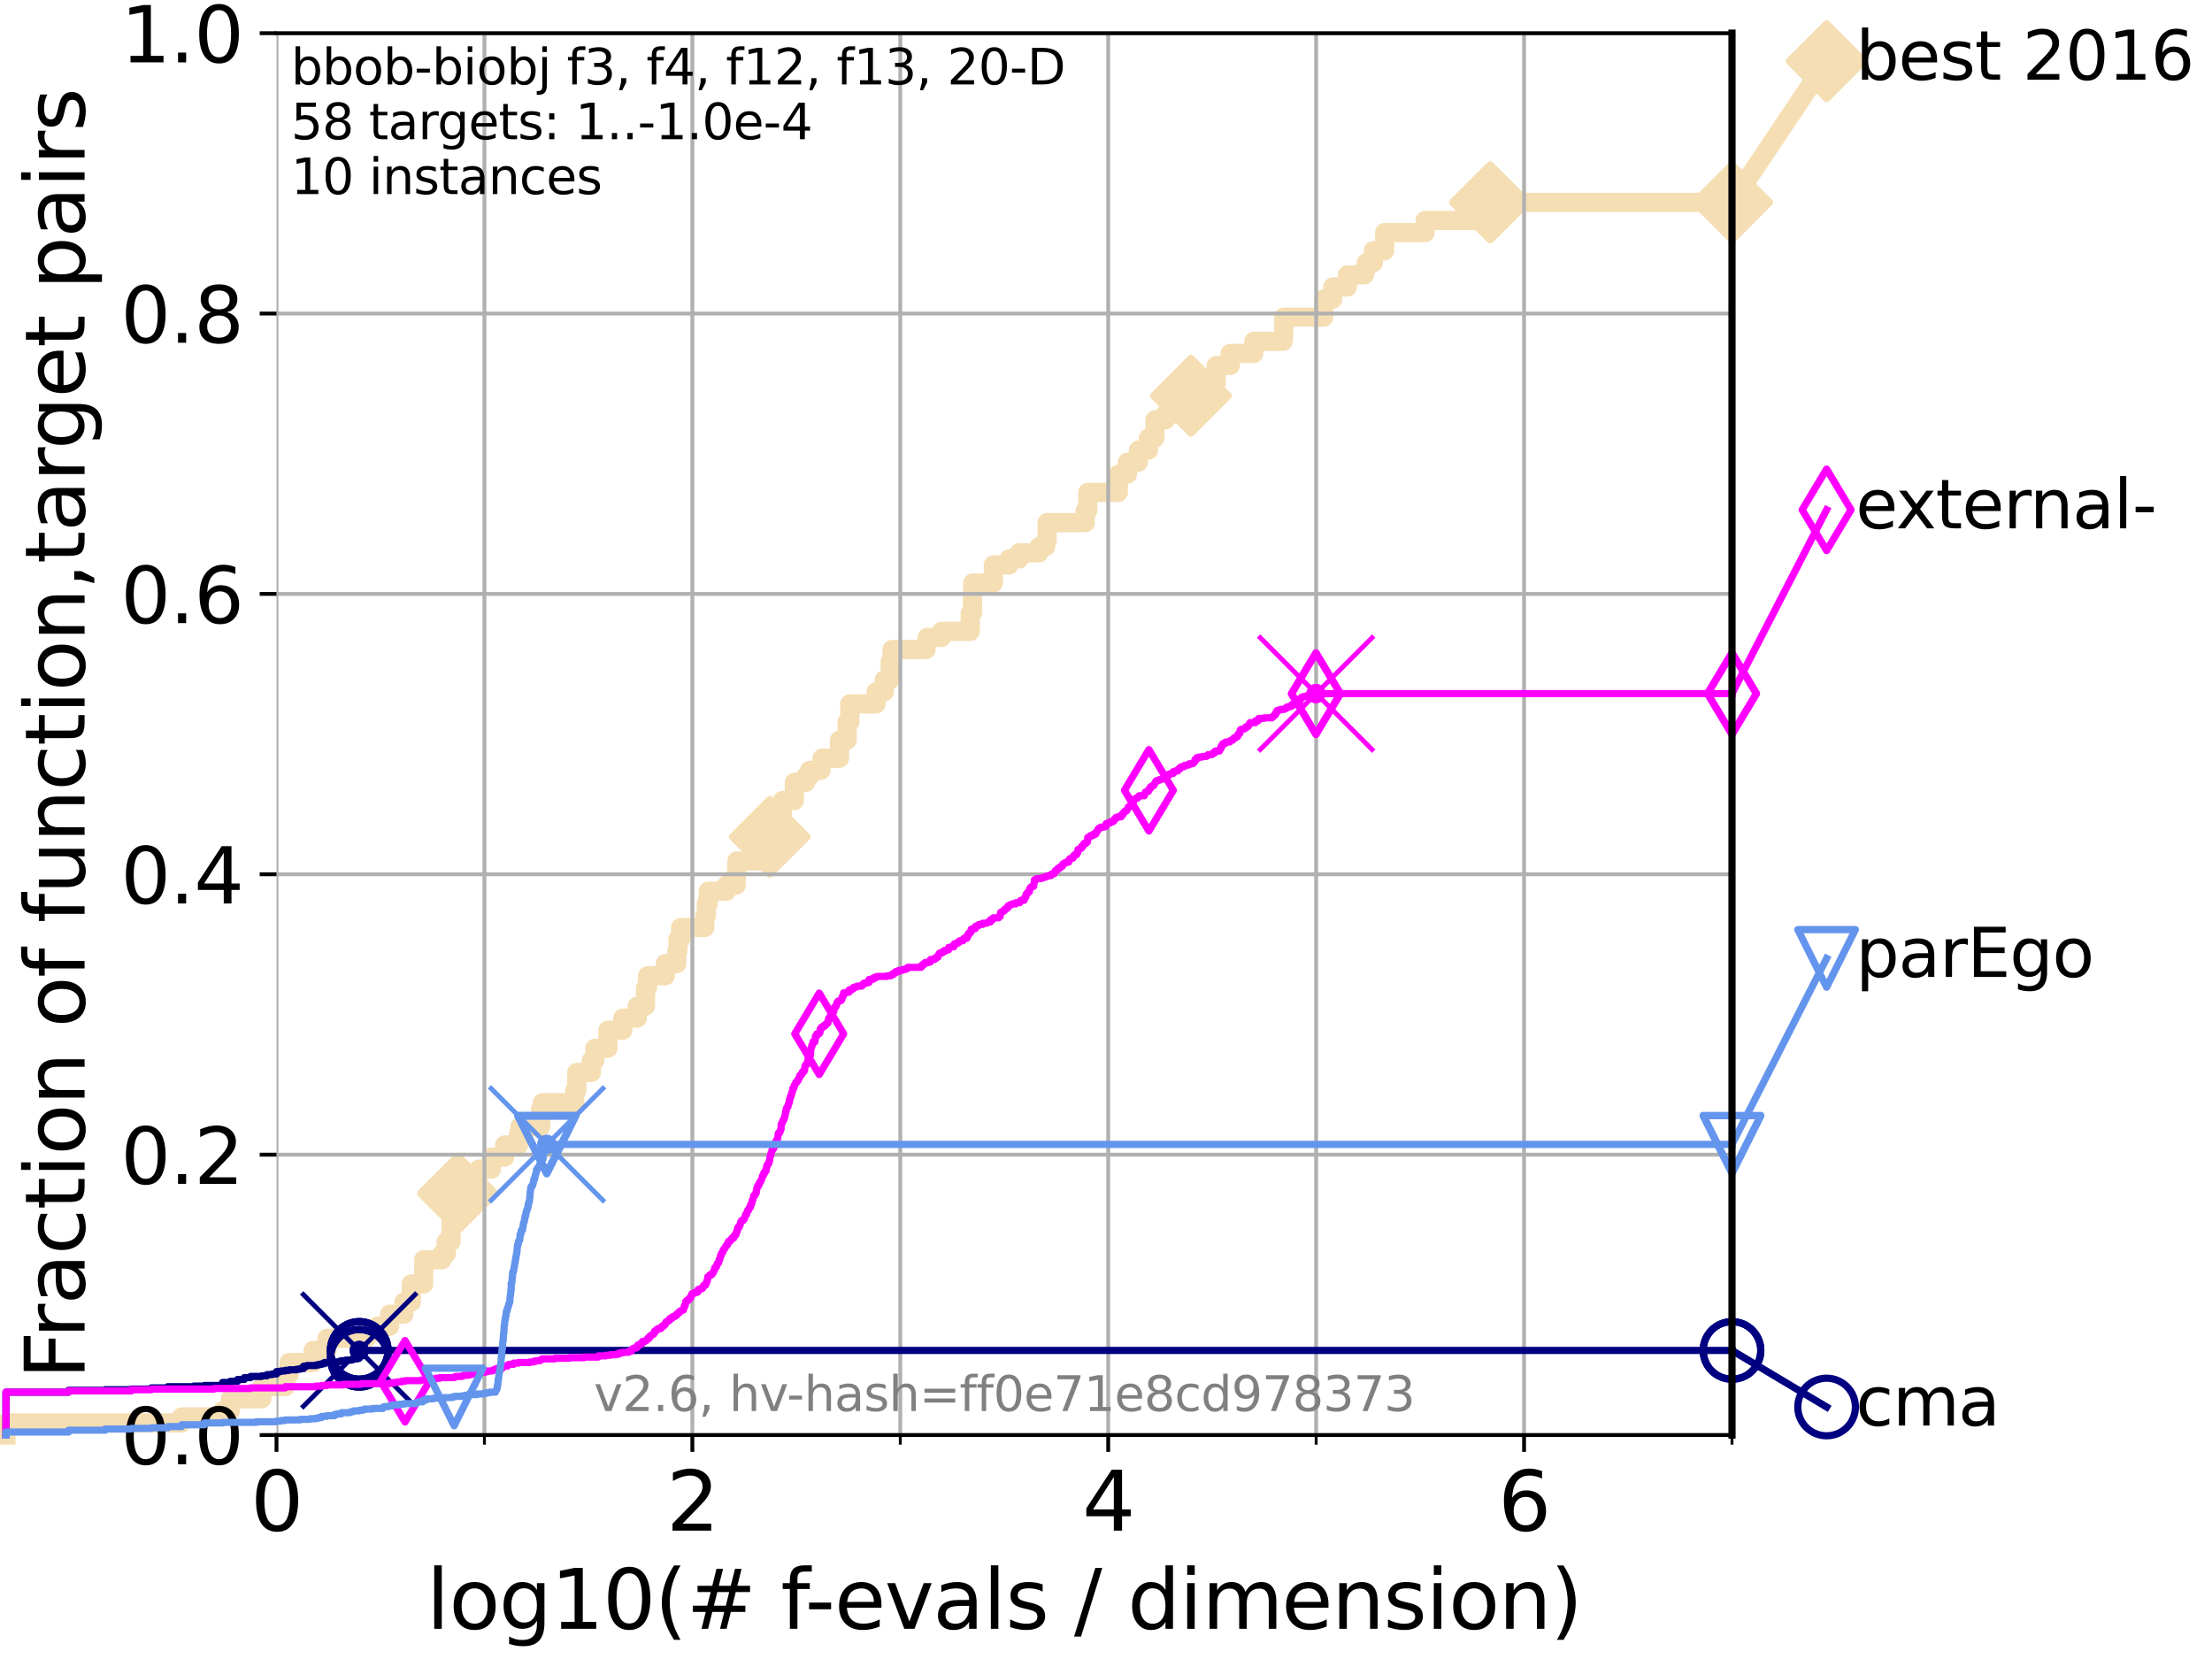 <?xml version="1.0" encoding="utf-8" standalone="no"?>
<!DOCTYPE svg PUBLIC "-//W3C//DTD SVG 1.1//EN"
  "http://www.w3.org/Graphics/SVG/1.1/DTD/svg11.dtd">
<svg xmlns:xlink="http://www.w3.org/1999/xlink" width="460.8pt" height="345.6pt" viewBox="0 0 460.8 345.6" xmlns="http://www.w3.org/2000/svg" version="1.1">
 <defs>
  <style type="text/css">*{stroke-linejoin: round; stroke-linecap: butt}</style>
 </defs>
 <g id="figure_1">
  <g id="patch_1">
   <path d="M 0 345.6 
L 460.8 345.6 
L 460.8 0 
L 0 0 
z
" style="fill: #ffffff"/>
  </g>
  <g id="axes_1">
   <g id="patch_2">
    <path d="M 57.6 298.944 
L 360.806 298.944 
L 360.806 6.912 
L 57.6 6.912 
z
" style="fill: #ffffff"/>
   </g>
   <g id="line2d_1">
    <path d="M 1.246 298.944 
L 1.246 296.426 
L 37.851 296.426 
L 37.851 295.168 
L 46.354 295.168 
L 46.354 293.909 
L 47.991 293.909 
L 47.991 291.391 
L 54.543 291.391 
L 54.543 288.874 
L 59.393 288.874 
L 59.393 286.356 
L 60.229 286.356 
L 60.229 283.839 
L 65.227 283.839 
L 65.227 281.321 
L 68.127 281.321 
L 68.127 278.804 
L 76.285 278.804 
L 76.285 277.545 
L 78.578 277.545 
L 78.578 276.286 
L 81.166 276.286 
L 81.166 273.769 
L 84.143 273.769 
L 84.143 271.251 
L 85.684 271.251 
L 85.684 267.475 
L 88.249 267.475 
L 88.249 262.44 
L 92.074 262.44 
L 92.074 261.181 
L 92.956 261.181 
L 92.956 258.664 
L 93.935 258.664 
L 93.935 254.887 
L 94.071 254.887 
L 94.071 252.37 
L 95.378 252.37 
L 95.378 248.594 
L 98.078 248.594 
L 98.078 246.076 
L 99.55 246.076 
L 99.55 244.817 
L 99.751 244.817 
L 99.751 243.559 
L 102.363 243.559 
L 102.363 241.041 
L 105.113 241.041 
L 105.113 238.524 
L 108.034 238.524 
L 108.034 236.006 
L 108.29 236.006 
L 108.29 234.747 
L 112.64 234.747 
L 112.64 230.971 
L 112.989 230.971 
L 112.989 229.712 
L 119.704 229.712 
L 119.704 227.195 
L 120.149 227.195 
L 120.149 223.418 
L 123.203 223.418 
L 123.203 220.901 
L 123.909 220.901 
L 123.909 218.383 
L 126.637 218.383 
L 126.637 214.607 
L 129.745 214.607 
L 129.745 212.09 
L 132.761 212.09 
L 132.761 209.572 
L 134.479 209.572 
L 134.479 205.796 
L 134.901 205.796 
L 134.901 203.278 
L 138.604 203.278 
L 138.604 200.761 
L 140.973 200.761 
L 140.973 198.243 
L 141.206 198.243 
L 141.206 195.726 
L 141.783 195.726 
L 141.783 193.208 
L 146.827 193.208 
L 146.827 190.691 
L 147.144 190.691 
L 147.144 188.173 
L 147.534 188.173 
L 147.534 185.656 
L 151.33 185.656 
L 151.33 184.397 
L 153.364 184.397 
L 153.467 180.621 
L 153.508 180.621 
L 153.508 179.362 
L 159.718 179.362 
L 159.718 178.103 
L 160.359 178.103 
L 160.359 174.327 
L 161.721 174.327 
L 161.721 170.551 
L 162.971 170.551 
L 162.971 166.774 
L 165.477 166.774 
L 165.477 162.998 
L 167.837 162.998 
L 167.837 161.739 
L 168.651 161.739 
L 168.651 160.481 
L 171.028 160.481 
L 171.028 159.222 
L 171.24 159.222 
L 171.24 157.963 
L 174.879 157.963 
L 174.879 154.187 
L 176.476 154.187 
L 176.476 150.41 
L 177.029 150.41 
L 177.029 146.634 
L 182.508 146.634 
L 182.508 144.117 
L 184.212 144.117 
L 184.212 141.599 
L 185.458 141.599 
L 185.458 137.823 
L 185.842 137.823 
L 185.842 135.305 
L 192.897 135.305 
L 192.897 134.047 
L 193.158 134.047 
L 193.158 132.788 
L 196.155 132.788 
L 196.155 131.529 
L 202.126 131.529 
L 202.126 127.753 
L 202.574 127.753 
L 202.635 121.459 
L 206.931 121.459 
L 206.931 117.683 
L 210.197 117.683 
L 210.197 116.424 
L 212.322 116.424 
L 212.322 115.165 
L 216.441 115.165 
L 216.441 113.906 
L 217.806 113.906 
L 217.806 112.648 
L 218.127 112.648 
L 218.127 108.871 
L 226.071 108.871 
L 226.071 106.354 
L 226.605 106.354 
L 226.605 102.578 
L 232.96 102.578 
L 232.96 98.801 
L 234.857 98.801 
L 234.857 96.284 
L 237.158 96.284 
L 237.158 93.766 
L 239.25 93.766 
L 239.25 91.249 
L 240.595 91.249 
L 240.595 87.473 
L 242.776 87.473 
L 242.776 86.214 
L 245.197 86.214 
L 245.197 84.955 
L 247.302 84.955 
L 247.302 82.438 
L 248.094 82.438 
L 248.094 79.92 
L 253.358 79.92 
L 253.358 76.144 
L 256.273 76.144 
L 256.273 73.626 
L 261.183 73.626 
L 261.183 71.109 
L 267.296 71.109 
L 267.296 69.85 
L 267.443 69.85 
L 267.443 66.074 
L 275.748 66.074 
L 275.748 62.297 
L 277.648 62.297 
L 277.648 59.78 
L 280.698 59.78 
L 280.698 57.262 
L 284.272 57.262 
L 284.272 56.004 
L 284.617 56.004 
L 284.617 54.745 
L 286.084 54.745 
L 286.084 52.227 
L 288.443 52.227 
L 288.443 48.451 
L 296.874 48.451 
L 296.874 45.934 
L 310.434 45.934 
L 310.434 42.157 
L 360.806 42.157 
L 360.806 42.157 
" style="fill: none; stroke: #f5deb3; stroke-width: 4; stroke-linecap: square"/>
   </g>
   <g id="line2d_2">
    <defs>
     <path id="m197742be0e" d="M 0 7.778 
L 7.778 0 
L 0 -7.778 
L -7.778 0 
z
" style="stroke: #f5deb3; stroke-width: 1.5; stroke-linejoin: miter"/>
    </defs>
    <g>
     <use xlink:href="#m197742be0e" x="95.378" y="248.594" style="fill: #f5deb3; stroke: #f5deb3; stroke-width: 1.5; stroke-linejoin: miter"/>
     <use xlink:href="#m197742be0e" x="160.359" y="174.327" style="fill: #f5deb3; stroke: #f5deb3; stroke-width: 1.5; stroke-linejoin: miter"/>
     <use xlink:href="#m197742be0e" x="248.094" y="82.438" style="fill: #f5deb3; stroke: #f5deb3; stroke-width: 1.5; stroke-linejoin: miter"/>
     <use xlink:href="#m197742be0e" x="310.434" y="42.157" style="fill: #f5deb3; stroke: #f5deb3; stroke-width: 1.5; stroke-linejoin: miter"/>
     <use xlink:href="#m197742be0e" x="310.434" y="42.157" style="fill: #f5deb3; stroke: #f5deb3; stroke-width: 1.5; stroke-linejoin: miter"/>
     <use xlink:href="#m197742be0e" x="360.806" y="42.157" style="fill: #f5deb3; stroke: #f5deb3; stroke-width: 1.5; stroke-linejoin: miter"/>
    </g>
   </g>
   <g id="line2d_3">
    <path style="fill: none; stroke: #f5deb3; stroke-width: 4; stroke-linecap: square"/>
    <g/>
   </g>
   <g id="line2d_4">
    <path d="M 360.806 42.157 
L 380.515 12.753 
" style="fill: none; stroke: #f5deb3; stroke-width: 4; stroke-linecap: square"/>
    <g>
     <use xlink:href="#m197742be0e" x="360.806" y="42.157" style="fill: #f5deb3; stroke: #f5deb3; stroke-width: 1.5; stroke-linejoin: miter"/>
     <use xlink:href="#m197742be0e" x="380.515" y="12.753" style="fill: #f5deb3; stroke: #f5deb3; stroke-width: 1.5; stroke-linejoin: miter"/>
    </g>
   </g>
   <g id="matplotlib.axis_1">
    <g id="xtick_1">
     <g id="line2d_5">
      <path d="M 57.6 298.944 
L 57.6 6.912 
" clip-path="url(#p78cf21a8e0)" style="fill: none; stroke: #b0b0b0; stroke-width: 0.8; stroke-linecap: square"/>
     </g>
     <g id="line2d_6">
      <defs>
       <path id="m4c600ba944" d="M 0 0 
L 0 3.5 
" style="stroke: #000000; stroke-width: 0.8"/>
      </defs>
      <g>
       <use xlink:href="#m4c600ba944" x="57.6" y="298.944" style="stroke: #000000; stroke-width: 0.8"/>
      </g>
     </g>
     <g id="text_1">
      <!-- 0 -->
      <g transform="translate(52.192 318.861)scale(0.17 -0.17)">
       <defs>
        <path id="DejaVuSans-30" d="M 2034 4250 
Q 1547 4250 1301 3770 
Q 1056 3291 1056 2328 
Q 1056 1369 1301 889 
Q 1547 409 2034 409 
Q 2525 409 2770 889 
Q 3016 1369 3016 2328 
Q 3016 3291 2770 3770 
Q 2525 4250 2034 4250 
z
M 2034 4750 
Q 2819 4750 3233 4129 
Q 3647 3509 3647 2328 
Q 3647 1150 3233 529 
Q 2819 -91 2034 -91 
Q 1250 -91 836 529 
Q 422 1150 422 2328 
Q 422 3509 836 4129 
Q 1250 4750 2034 4750 
z
" transform="scale(0.016)"/>
       </defs>
       <use xlink:href="#DejaVuSans-30"/>
      </g>
     </g>
    </g>
    <g id="xtick_2">
     <g id="line2d_7">
      <path d="M 144.23 298.944 
L 144.23 6.912 
" clip-path="url(#p78cf21a8e0)" style="fill: none; stroke: #b0b0b0; stroke-width: 0.8; stroke-linecap: square"/>
     </g>
     <g id="line2d_8">
      <g>
       <use xlink:href="#m4c600ba944" x="144.23" y="298.944" style="stroke: #000000; stroke-width: 0.8"/>
      </g>
     </g>
     <g id="text_2">
      <!-- 2 -->
      <g transform="translate(138.822 318.861)scale(0.17 -0.17)">
       <defs>
        <path id="DejaVuSans-32" d="M 1228 531 
L 3431 531 
L 3431 0 
L 469 0 
L 469 531 
Q 828 903 1448 1529 
Q 2069 2156 2228 2338 
Q 2531 2678 2651 2914 
Q 2772 3150 2772 3378 
Q 2772 3750 2511 3984 
Q 2250 4219 1831 4219 
Q 1534 4219 1204 4116 
Q 875 4013 500 3803 
L 500 4441 
Q 881 4594 1212 4672 
Q 1544 4750 1819 4750 
Q 2544 4750 2975 4387 
Q 3406 4025 3406 3419 
Q 3406 3131 3298 2873 
Q 3191 2616 2906 2266 
Q 2828 2175 2409 1742 
Q 1991 1309 1228 531 
z
" transform="scale(0.016)"/>
       </defs>
       <use xlink:href="#DejaVuSans-32"/>
      </g>
     </g>
    </g>
    <g id="xtick_3">
     <g id="line2d_9">
      <path d="M 230.861 298.944 
L 230.861 6.912 
" clip-path="url(#p78cf21a8e0)" style="fill: none; stroke: #b0b0b0; stroke-width: 0.8; stroke-linecap: square"/>
     </g>
     <g id="line2d_10">
      <g>
       <use xlink:href="#m4c600ba944" x="230.861" y="298.944" style="stroke: #000000; stroke-width: 0.8"/>
      </g>
     </g>
     <g id="text_3">
      <!-- 4 -->
      <g transform="translate(225.453 318.861)scale(0.17 -0.17)">
       <defs>
        <path id="DejaVuSans-34" d="M 2419 4116 
L 825 1625 
L 2419 1625 
L 2419 4116 
z
M 2253 4666 
L 3047 4666 
L 3047 1625 
L 3713 1625 
L 3713 1100 
L 3047 1100 
L 3047 0 
L 2419 0 
L 2419 1100 
L 313 1100 
L 313 1709 
L 2253 4666 
z
" transform="scale(0.016)"/>
       </defs>
       <use xlink:href="#DejaVuSans-34"/>
      </g>
     </g>
    </g>
    <g id="xtick_4">
     <g id="line2d_11">
      <path d="M 317.491 298.944 
L 317.491 6.912 
" clip-path="url(#p78cf21a8e0)" style="fill: none; stroke: #b0b0b0; stroke-width: 0.8; stroke-linecap: square"/>
     </g>
     <g id="line2d_12">
      <g>
       <use xlink:href="#m4c600ba944" x="317.491" y="298.944" style="stroke: #000000; stroke-width: 0.8"/>
      </g>
     </g>
     <g id="text_4">
      <!-- 6 -->
      <g transform="translate(312.083 318.861)scale(0.17 -0.17)">
       <defs>
        <path id="DejaVuSans-36" d="M 2113 2584 
Q 1688 2584 1439 2293 
Q 1191 2003 1191 1497 
Q 1191 994 1439 701 
Q 1688 409 2113 409 
Q 2538 409 2786 701 
Q 3034 994 3034 1497 
Q 3034 2003 2786 2293 
Q 2538 2584 2113 2584 
z
M 3366 4563 
L 3366 3988 
Q 3128 4100 2886 4159 
Q 2644 4219 2406 4219 
Q 1781 4219 1451 3797 
Q 1122 3375 1075 2522 
Q 1259 2794 1537 2939 
Q 1816 3084 2150 3084 
Q 2853 3084 3261 2657 
Q 3669 2231 3669 1497 
Q 3669 778 3244 343 
Q 2819 -91 2113 -91 
Q 1303 -91 875 529 
Q 447 1150 447 2328 
Q 447 3434 972 4092 
Q 1497 4750 2381 4750 
Q 2619 4750 2861 4703 
Q 3103 4656 3366 4563 
z
" transform="scale(0.016)"/>
       </defs>
       <use xlink:href="#DejaVuSans-36"/>
      </g>
     </g>
    </g>
    <g id="xtick_5">
     <g id="line2d_13">
      <path d="M 100.915 298.944 
L 100.915 6.912 
" clip-path="url(#p78cf21a8e0)" style="fill: none; stroke: #b0b0b0; stroke-width: 0.8; stroke-linecap: square"/>
     </g>
     <g id="line2d_14">
      <defs>
       <path id="m97f6e849eb" d="M 0 0 
L 0 2 
" style="stroke: #000000; stroke-width: 0.6"/>
      </defs>
      <g>
       <use xlink:href="#m97f6e849eb" x="100.915" y="298.944" style="stroke: #000000; stroke-width: 0.6"/>
      </g>
     </g>
    </g>
    <g id="xtick_6">
     <g id="line2d_15">
      <path d="M 187.546 298.944 
L 187.546 6.912 
" clip-path="url(#p78cf21a8e0)" style="fill: none; stroke: #b0b0b0; stroke-width: 0.8; stroke-linecap: square"/>
     </g>
     <g id="line2d_16">
      <g>
       <use xlink:href="#m97f6e849eb" x="187.546" y="298.944" style="stroke: #000000; stroke-width: 0.6"/>
      </g>
     </g>
    </g>
    <g id="xtick_7">
     <g id="line2d_17">
      <path d="M 274.176 298.944 
L 274.176 6.912 
" clip-path="url(#p78cf21a8e0)" style="fill: none; stroke: #b0b0b0; stroke-width: 0.8; stroke-linecap: square"/>
     </g>
     <g id="line2d_18">
      <g>
       <use xlink:href="#m97f6e849eb" x="274.176" y="298.944" style="stroke: #000000; stroke-width: 0.6"/>
      </g>
     </g>
    </g>
    <g id="xtick_8">
     <g id="line2d_19">
      <path d="M 360.806 298.944 
L 360.806 6.912 
" clip-path="url(#p78cf21a8e0)" style="fill: none; stroke: #b0b0b0; stroke-width: 0.8; stroke-linecap: square"/>
     </g>
     <g id="line2d_20">
      <g>
       <use xlink:href="#m97f6e849eb" x="360.806" y="298.944" style="stroke: #000000; stroke-width: 0.6"/>
      </g>
     </g>
    </g>
    <g id="text_5">
     <!-- log10(# f-evals / dimension) -->
     <g transform="translate(88.823 339.314)scale(0.17 -0.17)">
      <defs>
       <path id="DejaVuSans-6c" d="M 603 4863 
L 1178 4863 
L 1178 0 
L 603 0 
L 603 4863 
z
" transform="scale(0.016)"/>
       <path id="DejaVuSans-6f" d="M 1959 3097 
Q 1497 3097 1228 2736 
Q 959 2375 959 1747 
Q 959 1119 1226 758 
Q 1494 397 1959 397 
Q 2419 397 2687 759 
Q 2956 1122 2956 1747 
Q 2956 2369 2687 2733 
Q 2419 3097 1959 3097 
z
M 1959 3584 
Q 2709 3584 3137 3096 
Q 3566 2609 3566 1747 
Q 3566 888 3137 398 
Q 2709 -91 1959 -91 
Q 1206 -91 779 398 
Q 353 888 353 1747 
Q 353 2609 779 3096 
Q 1206 3584 1959 3584 
z
" transform="scale(0.016)"/>
       <path id="DejaVuSans-67" d="M 2906 1791 
Q 2906 2416 2648 2759 
Q 2391 3103 1925 3103 
Q 1463 3103 1205 2759 
Q 947 2416 947 1791 
Q 947 1169 1205 825 
Q 1463 481 1925 481 
Q 2391 481 2648 825 
Q 2906 1169 2906 1791 
z
M 3481 434 
Q 3481 -459 3084 -895 
Q 2688 -1331 1869 -1331 
Q 1566 -1331 1297 -1286 
Q 1028 -1241 775 -1147 
L 775 -588 
Q 1028 -725 1275 -790 
Q 1522 -856 1778 -856 
Q 2344 -856 2625 -561 
Q 2906 -266 2906 331 
L 2906 616 
Q 2728 306 2450 153 
Q 2172 0 1784 0 
Q 1141 0 747 490 
Q 353 981 353 1791 
Q 353 2603 747 3093 
Q 1141 3584 1784 3584 
Q 2172 3584 2450 3431 
Q 2728 3278 2906 2969 
L 2906 3500 
L 3481 3500 
L 3481 434 
z
" transform="scale(0.016)"/>
       <path id="DejaVuSans-31" d="M 794 531 
L 1825 531 
L 1825 4091 
L 703 3866 
L 703 4441 
L 1819 4666 
L 2450 4666 
L 2450 531 
L 3481 531 
L 3481 0 
L 794 0 
L 794 531 
z
" transform="scale(0.016)"/>
       <path id="DejaVuSans-28" d="M 1984 4856 
Q 1566 4138 1362 3434 
Q 1159 2731 1159 2009 
Q 1159 1288 1364 580 
Q 1569 -128 1984 -844 
L 1484 -844 
Q 1016 -109 783 600 
Q 550 1309 550 2009 
Q 550 2706 781 3412 
Q 1013 4119 1484 4856 
L 1984 4856 
z
" transform="scale(0.016)"/>
       <path id="DejaVuSans-23" d="M 3272 2816 
L 2363 2816 
L 2100 1772 
L 3016 1772 
L 3272 2816 
z
M 2803 4594 
L 2478 3297 
L 3391 3297 
L 3719 4594 
L 4219 4594 
L 3897 3297 
L 4872 3297 
L 4872 2816 
L 3775 2816 
L 3519 1772 
L 4513 1772 
L 4513 1294 
L 3397 1294 
L 3072 0 
L 2572 0 
L 2894 1294 
L 1978 1294 
L 1656 0 
L 1153 0 
L 1478 1294 
L 494 1294 
L 494 1772 
L 1594 1772 
L 1856 2816 
L 850 2816 
L 850 3297 
L 1978 3297 
L 2297 4594 
L 2803 4594 
z
" transform="scale(0.016)"/>
       <path id="DejaVuSans-20" transform="scale(0.016)"/>
       <path id="DejaVuSans-66" d="M 2375 4863 
L 2375 4384 
L 1825 4384 
Q 1516 4384 1395 4259 
Q 1275 4134 1275 3809 
L 1275 3500 
L 2222 3500 
L 2222 3053 
L 1275 3053 
L 1275 0 
L 697 0 
L 697 3053 
L 147 3053 
L 147 3500 
L 697 3500 
L 697 3744 
Q 697 4328 969 4595 
Q 1241 4863 1831 4863 
L 2375 4863 
z
" transform="scale(0.016)"/>
       <path id="DejaVuSans-2d" d="M 313 2009 
L 1997 2009 
L 1997 1497 
L 313 1497 
L 313 2009 
z
" transform="scale(0.016)"/>
       <path id="DejaVuSans-65" d="M 3597 1894 
L 3597 1613 
L 953 1613 
Q 991 1019 1311 708 
Q 1631 397 2203 397 
Q 2534 397 2845 478 
Q 3156 559 3463 722 
L 3463 178 
Q 3153 47 2828 -22 
Q 2503 -91 2169 -91 
Q 1331 -91 842 396 
Q 353 884 353 1716 
Q 353 2575 817 3079 
Q 1281 3584 2069 3584 
Q 2775 3584 3186 3129 
Q 3597 2675 3597 1894 
z
M 3022 2063 
Q 3016 2534 2758 2815 
Q 2500 3097 2075 3097 
Q 1594 3097 1305 2825 
Q 1016 2553 972 2059 
L 3022 2063 
z
" transform="scale(0.016)"/>
       <path id="DejaVuSans-76" d="M 191 3500 
L 800 3500 
L 1894 563 
L 2988 3500 
L 3597 3500 
L 2284 0 
L 1503 0 
L 191 3500 
z
" transform="scale(0.016)"/>
       <path id="DejaVuSans-61" d="M 2194 1759 
Q 1497 1759 1228 1600 
Q 959 1441 959 1056 
Q 959 750 1161 570 
Q 1363 391 1709 391 
Q 2188 391 2477 730 
Q 2766 1069 2766 1631 
L 2766 1759 
L 2194 1759 
z
M 3341 1997 
L 3341 0 
L 2766 0 
L 2766 531 
Q 2569 213 2275 61 
Q 1981 -91 1556 -91 
Q 1019 -91 701 211 
Q 384 513 384 1019 
Q 384 1609 779 1909 
Q 1175 2209 1959 2209 
L 2766 2209 
L 2766 2266 
Q 2766 2663 2505 2880 
Q 2244 3097 1772 3097 
Q 1472 3097 1187 3025 
Q 903 2953 641 2809 
L 641 3341 
Q 956 3463 1253 3523 
Q 1550 3584 1831 3584 
Q 2591 3584 2966 3190 
Q 3341 2797 3341 1997 
z
" transform="scale(0.016)"/>
       <path id="DejaVuSans-73" d="M 2834 3397 
L 2834 2853 
Q 2591 2978 2328 3040 
Q 2066 3103 1784 3103 
Q 1356 3103 1142 2972 
Q 928 2841 928 2578 
Q 928 2378 1081 2264 
Q 1234 2150 1697 2047 
L 1894 2003 
Q 2506 1872 2764 1633 
Q 3022 1394 3022 966 
Q 3022 478 2636 193 
Q 2250 -91 1575 -91 
Q 1294 -91 989 -36 
Q 684 19 347 128 
L 347 722 
Q 666 556 975 473 
Q 1284 391 1588 391 
Q 1994 391 2212 530 
Q 2431 669 2431 922 
Q 2431 1156 2273 1281 
Q 2116 1406 1581 1522 
L 1381 1569 
Q 847 1681 609 1914 
Q 372 2147 372 2553 
Q 372 3047 722 3315 
Q 1072 3584 1716 3584 
Q 2034 3584 2315 3537 
Q 2597 3491 2834 3397 
z
" transform="scale(0.016)"/>
       <path id="DejaVuSans-2f" d="M 1625 4666 
L 2156 4666 
L 531 -594 
L 0 -594 
L 1625 4666 
z
" transform="scale(0.016)"/>
       <path id="DejaVuSans-64" d="M 2906 2969 
L 2906 4863 
L 3481 4863 
L 3481 0 
L 2906 0 
L 2906 525 
Q 2725 213 2448 61 
Q 2172 -91 1784 -91 
Q 1150 -91 751 415 
Q 353 922 353 1747 
Q 353 2572 751 3078 
Q 1150 3584 1784 3584 
Q 2172 3584 2448 3432 
Q 2725 3281 2906 2969 
z
M 947 1747 
Q 947 1113 1208 752 
Q 1469 391 1925 391 
Q 2381 391 2643 752 
Q 2906 1113 2906 1747 
Q 2906 2381 2643 2742 
Q 2381 3103 1925 3103 
Q 1469 3103 1208 2742 
Q 947 2381 947 1747 
z
" transform="scale(0.016)"/>
       <path id="DejaVuSans-69" d="M 603 3500 
L 1178 3500 
L 1178 0 
L 603 0 
L 603 3500 
z
M 603 4863 
L 1178 4863 
L 1178 4134 
L 603 4134 
L 603 4863 
z
" transform="scale(0.016)"/>
       <path id="DejaVuSans-6d" d="M 3328 2828 
Q 3544 3216 3844 3400 
Q 4144 3584 4550 3584 
Q 5097 3584 5394 3201 
Q 5691 2819 5691 2113 
L 5691 0 
L 5113 0 
L 5113 2094 
Q 5113 2597 4934 2840 
Q 4756 3084 4391 3084 
Q 3944 3084 3684 2787 
Q 3425 2491 3425 1978 
L 3425 0 
L 2847 0 
L 2847 2094 
Q 2847 2600 2669 2842 
Q 2491 3084 2119 3084 
Q 1678 3084 1418 2786 
Q 1159 2488 1159 1978 
L 1159 0 
L 581 0 
L 581 3500 
L 1159 3500 
L 1159 2956 
Q 1356 3278 1631 3431 
Q 1906 3584 2284 3584 
Q 2666 3584 2933 3390 
Q 3200 3197 3328 2828 
z
" transform="scale(0.016)"/>
       <path id="DejaVuSans-6e" d="M 3513 2113 
L 3513 0 
L 2938 0 
L 2938 2094 
Q 2938 2591 2744 2837 
Q 2550 3084 2163 3084 
Q 1697 3084 1428 2787 
Q 1159 2491 1159 1978 
L 1159 0 
L 581 0 
L 581 3500 
L 1159 3500 
L 1159 2956 
Q 1366 3272 1645 3428 
Q 1925 3584 2291 3584 
Q 2894 3584 3203 3211 
Q 3513 2838 3513 2113 
z
" transform="scale(0.016)"/>
       <path id="DejaVuSans-29" d="M 513 4856 
L 1013 4856 
Q 1481 4119 1714 3412 
Q 1947 2706 1947 2009 
Q 1947 1309 1714 600 
Q 1481 -109 1013 -844 
L 513 -844 
Q 928 -128 1133 580 
Q 1338 1288 1338 2009 
Q 1338 2731 1133 3434 
Q 928 4138 513 4856 
z
" transform="scale(0.016)"/>
      </defs>
      <use xlink:href="#DejaVuSans-6c"/>
      <use xlink:href="#DejaVuSans-6f" x="27.783"/>
      <use xlink:href="#DejaVuSans-67" x="88.965"/>
      <use xlink:href="#DejaVuSans-31" x="152.441"/>
      <use xlink:href="#DejaVuSans-30" x="216.064"/>
      <use xlink:href="#DejaVuSans-28" x="279.688"/>
      <use xlink:href="#DejaVuSans-23" x="318.701"/>
      <use xlink:href="#DejaVuSans-20" x="402.49"/>
      <use xlink:href="#DejaVuSans-66" x="434.277"/>
      <use xlink:href="#DejaVuSans-2d" x="463.982"/>
      <use xlink:href="#DejaVuSans-65" x="500.066"/>
      <use xlink:href="#DejaVuSans-76" x="561.59"/>
      <use xlink:href="#DejaVuSans-61" x="620.77"/>
      <use xlink:href="#DejaVuSans-6c" x="682.049"/>
      <use xlink:href="#DejaVuSans-73" x="709.832"/>
      <use xlink:href="#DejaVuSans-20" x="761.932"/>
      <use xlink:href="#DejaVuSans-2f" x="793.719"/>
      <use xlink:href="#DejaVuSans-20" x="827.41"/>
      <use xlink:href="#DejaVuSans-64" x="859.197"/>
      <use xlink:href="#DejaVuSans-69" x="922.674"/>
      <use xlink:href="#DejaVuSans-6d" x="950.457"/>
      <use xlink:href="#DejaVuSans-65" x="1047.869"/>
      <use xlink:href="#DejaVuSans-6e" x="1109.393"/>
      <use xlink:href="#DejaVuSans-73" x="1172.771"/>
      <use xlink:href="#DejaVuSans-69" x="1224.871"/>
      <use xlink:href="#DejaVuSans-6f" x="1252.654"/>
      <use xlink:href="#DejaVuSans-6e" x="1313.836"/>
      <use xlink:href="#DejaVuSans-29" x="1377.215"/>
     </g>
    </g>
   </g>
   <g id="matplotlib.axis_2">
    <g id="ytick_1">
     <g id="line2d_21">
      <path d="M 57.6 298.944 
L 360.806 298.944 
" clip-path="url(#p78cf21a8e0)" style="fill: none; stroke: #b0b0b0; stroke-width: 0.8; stroke-linecap: square"/>
     </g>
     <g id="line2d_22">
      <defs>
       <path id="mc355dfa9ee" d="M 0 0 
L -3.5 0 
" style="stroke: #000000; stroke-width: 0.8"/>
      </defs>
      <g>
       <use xlink:href="#mc355dfa9ee" x="57.6" y="298.944" style="stroke: #000000; stroke-width: 0.8"/>
      </g>
     </g>
     <g id="text_6">
      <!-- 0.0 -->
      <g transform="translate(25.155 305.023)scale(0.16 -0.16)">
       <defs>
        <path id="DejaVuSans-2e" d="M 684 794 
L 1344 794 
L 1344 0 
L 684 0 
L 684 794 
z
" transform="scale(0.016)"/>
       </defs>
       <use xlink:href="#DejaVuSans-30"/>
       <use xlink:href="#DejaVuSans-2e" x="63.623"/>
       <use xlink:href="#DejaVuSans-30" x="95.41"/>
      </g>
     </g>
    </g>
    <g id="ytick_2">
     <g id="line2d_23">
      <path d="M 57.6 240.538 
L 360.806 240.538 
" clip-path="url(#p78cf21a8e0)" style="fill: none; stroke: #b0b0b0; stroke-width: 0.8; stroke-linecap: square"/>
     </g>
     <g id="line2d_24">
      <g>
       <use xlink:href="#mc355dfa9ee" x="57.6" y="240.538" style="stroke: #000000; stroke-width: 0.8"/>
      </g>
     </g>
     <g id="text_7">
      <!-- 0.2 -->
      <g transform="translate(25.155 246.616)scale(0.16 -0.16)">
       <use xlink:href="#DejaVuSans-30"/>
       <use xlink:href="#DejaVuSans-2e" x="63.623"/>
       <use xlink:href="#DejaVuSans-32" x="95.41"/>
      </g>
     </g>
    </g>
    <g id="ytick_3">
     <g id="line2d_25">
      <path d="M 57.6 182.131 
L 360.806 182.131 
" clip-path="url(#p78cf21a8e0)" style="fill: none; stroke: #b0b0b0; stroke-width: 0.8; stroke-linecap: square"/>
     </g>
     <g id="line2d_26">
      <g>
       <use xlink:href="#mc355dfa9ee" x="57.6" y="182.131" style="stroke: #000000; stroke-width: 0.8"/>
      </g>
     </g>
     <g id="text_8">
      <!-- 0.4 -->
      <g transform="translate(25.155 188.21)scale(0.16 -0.16)">
       <use xlink:href="#DejaVuSans-30"/>
       <use xlink:href="#DejaVuSans-2e" x="63.623"/>
       <use xlink:href="#DejaVuSans-34" x="95.41"/>
      </g>
     </g>
    </g>
    <g id="ytick_4">
     <g id="line2d_27">
      <path d="M 57.6 123.725 
L 360.806 123.725 
" clip-path="url(#p78cf21a8e0)" style="fill: none; stroke: #b0b0b0; stroke-width: 0.8; stroke-linecap: square"/>
     </g>
     <g id="line2d_28">
      <g>
       <use xlink:href="#mc355dfa9ee" x="57.6" y="123.725" style="stroke: #000000; stroke-width: 0.8"/>
      </g>
     </g>
     <g id="text_9">
      <!-- 0.6 -->
      <g transform="translate(25.155 129.804)scale(0.16 -0.16)">
       <use xlink:href="#DejaVuSans-30"/>
       <use xlink:href="#DejaVuSans-2e" x="63.623"/>
       <use xlink:href="#DejaVuSans-36" x="95.41"/>
      </g>
     </g>
    </g>
    <g id="ytick_5">
     <g id="line2d_29">
      <path d="M 57.6 65.318 
L 360.806 65.318 
" clip-path="url(#p78cf21a8e0)" style="fill: none; stroke: #b0b0b0; stroke-width: 0.8; stroke-linecap: square"/>
     </g>
     <g id="line2d_30">
      <g>
       <use xlink:href="#mc355dfa9ee" x="57.6" y="65.318" style="stroke: #000000; stroke-width: 0.8"/>
      </g>
     </g>
     <g id="text_10">
      <!-- 0.8 -->
      <g transform="translate(25.155 71.397)scale(0.16 -0.16)">
       <defs>
        <path id="DejaVuSans-38" d="M 2034 2216 
Q 1584 2216 1326 1975 
Q 1069 1734 1069 1313 
Q 1069 891 1326 650 
Q 1584 409 2034 409 
Q 2484 409 2743 651 
Q 3003 894 3003 1313 
Q 3003 1734 2745 1975 
Q 2488 2216 2034 2216 
z
M 1403 2484 
Q 997 2584 770 2862 
Q 544 3141 544 3541 
Q 544 4100 942 4425 
Q 1341 4750 2034 4750 
Q 2731 4750 3128 4425 
Q 3525 4100 3525 3541 
Q 3525 3141 3298 2862 
Q 3072 2584 2669 2484 
Q 3125 2378 3379 2068 
Q 3634 1759 3634 1313 
Q 3634 634 3220 271 
Q 2806 -91 2034 -91 
Q 1263 -91 848 271 
Q 434 634 434 1313 
Q 434 1759 690 2068 
Q 947 2378 1403 2484 
z
M 1172 3481 
Q 1172 3119 1398 2916 
Q 1625 2713 2034 2713 
Q 2441 2713 2670 2916 
Q 2900 3119 2900 3481 
Q 2900 3844 2670 4047 
Q 2441 4250 2034 4250 
Q 1625 4250 1398 4047 
Q 1172 3844 1172 3481 
z
" transform="scale(0.016)"/>
       </defs>
       <use xlink:href="#DejaVuSans-30"/>
       <use xlink:href="#DejaVuSans-2e" x="63.623"/>
       <use xlink:href="#DejaVuSans-38" x="95.41"/>
      </g>
     </g>
    </g>
    <g id="ytick_6">
     <g id="line2d_31">
      <path d="M 57.6 6.912 
L 360.806 6.912 
" clip-path="url(#p78cf21a8e0)" style="fill: none; stroke: #b0b0b0; stroke-width: 0.8; stroke-linecap: square"/>
     </g>
     <g id="line2d_32">
      <g>
       <use xlink:href="#mc355dfa9ee" x="57.6" y="6.912" style="stroke: #000000; stroke-width: 0.8"/>
      </g>
     </g>
     <g id="text_11">
      <!-- 1.0 -->
      <g transform="translate(25.155 12.991)scale(0.16 -0.16)">
       <use xlink:href="#DejaVuSans-31"/>
       <use xlink:href="#DejaVuSans-2e" x="63.623"/>
       <use xlink:href="#DejaVuSans-30" x="95.41"/>
      </g>
     </g>
    </g>
    <g id="text_12">
     <!-- Fraction of function,target pairs -->
     <g transform="translate(17.62 287.313)rotate(-90)scale(0.17 -0.17)">
      <defs>
       <path id="DejaVuSans-46" d="M 628 4666 
L 3309 4666 
L 3309 4134 
L 1259 4134 
L 1259 2759 
L 3109 2759 
L 3109 2228 
L 1259 2228 
L 1259 0 
L 628 0 
L 628 4666 
z
" transform="scale(0.016)"/>
       <path id="DejaVuSans-72" d="M 2631 2963 
Q 2534 3019 2420 3045 
Q 2306 3072 2169 3072 
Q 1681 3072 1420 2755 
Q 1159 2438 1159 1844 
L 1159 0 
L 581 0 
L 581 3500 
L 1159 3500 
L 1159 2956 
Q 1341 3275 1631 3429 
Q 1922 3584 2338 3584 
Q 2397 3584 2469 3576 
Q 2541 3569 2628 3553 
L 2631 2963 
z
" transform="scale(0.016)"/>
       <path id="DejaVuSans-63" d="M 3122 3366 
L 3122 2828 
Q 2878 2963 2633 3030 
Q 2388 3097 2138 3097 
Q 1578 3097 1268 2742 
Q 959 2388 959 1747 
Q 959 1106 1268 751 
Q 1578 397 2138 397 
Q 2388 397 2633 464 
Q 2878 531 3122 666 
L 3122 134 
Q 2881 22 2623 -34 
Q 2366 -91 2075 -91 
Q 1284 -91 818 406 
Q 353 903 353 1747 
Q 353 2603 823 3093 
Q 1294 3584 2113 3584 
Q 2378 3584 2631 3529 
Q 2884 3475 3122 3366 
z
" transform="scale(0.016)"/>
       <path id="DejaVuSans-74" d="M 1172 4494 
L 1172 3500 
L 2356 3500 
L 2356 3053 
L 1172 3053 
L 1172 1153 
Q 1172 725 1289 603 
Q 1406 481 1766 481 
L 2356 481 
L 2356 0 
L 1766 0 
Q 1100 0 847 248 
Q 594 497 594 1153 
L 594 3053 
L 172 3053 
L 172 3500 
L 594 3500 
L 594 4494 
L 1172 4494 
z
" transform="scale(0.016)"/>
       <path id="DejaVuSans-75" d="M 544 1381 
L 544 3500 
L 1119 3500 
L 1119 1403 
Q 1119 906 1312 657 
Q 1506 409 1894 409 
Q 2359 409 2629 706 
Q 2900 1003 2900 1516 
L 2900 3500 
L 3475 3500 
L 3475 0 
L 2900 0 
L 2900 538 
Q 2691 219 2414 64 
Q 2138 -91 1772 -91 
Q 1169 -91 856 284 
Q 544 659 544 1381 
z
M 1991 3584 
L 1991 3584 
z
" transform="scale(0.016)"/>
       <path id="DejaVuSans-2c" d="M 750 794 
L 1409 794 
L 1409 256 
L 897 -744 
L 494 -744 
L 750 256 
L 750 794 
z
" transform="scale(0.016)"/>
       <path id="DejaVuSans-70" d="M 1159 525 
L 1159 -1331 
L 581 -1331 
L 581 3500 
L 1159 3500 
L 1159 2969 
Q 1341 3281 1617 3432 
Q 1894 3584 2278 3584 
Q 2916 3584 3314 3078 
Q 3713 2572 3713 1747 
Q 3713 922 3314 415 
Q 2916 -91 2278 -91 
Q 1894 -91 1617 61 
Q 1341 213 1159 525 
z
M 3116 1747 
Q 3116 2381 2855 2742 
Q 2594 3103 2138 3103 
Q 1681 3103 1420 2742 
Q 1159 2381 1159 1747 
Q 1159 1113 1420 752 
Q 1681 391 2138 391 
Q 2594 391 2855 752 
Q 3116 1113 3116 1747 
z
" transform="scale(0.016)"/>
      </defs>
      <use xlink:href="#DejaVuSans-46"/>
      <use xlink:href="#DejaVuSans-72" x="50.27"/>
      <use xlink:href="#DejaVuSans-61" x="91.383"/>
      <use xlink:href="#DejaVuSans-63" x="152.662"/>
      <use xlink:href="#DejaVuSans-74" x="207.643"/>
      <use xlink:href="#DejaVuSans-69" x="246.852"/>
      <use xlink:href="#DejaVuSans-6f" x="274.635"/>
      <use xlink:href="#DejaVuSans-6e" x="335.816"/>
      <use xlink:href="#DejaVuSans-20" x="399.195"/>
      <use xlink:href="#DejaVuSans-6f" x="430.982"/>
      <use xlink:href="#DejaVuSans-66" x="492.164"/>
      <use xlink:href="#DejaVuSans-20" x="527.369"/>
      <use xlink:href="#DejaVuSans-66" x="559.156"/>
      <use xlink:href="#DejaVuSans-75" x="594.361"/>
      <use xlink:href="#DejaVuSans-6e" x="657.74"/>
      <use xlink:href="#DejaVuSans-63" x="721.119"/>
      <use xlink:href="#DejaVuSans-74" x="776.1"/>
      <use xlink:href="#DejaVuSans-69" x="815.309"/>
      <use xlink:href="#DejaVuSans-6f" x="843.092"/>
      <use xlink:href="#DejaVuSans-6e" x="904.273"/>
      <use xlink:href="#DejaVuSans-2c" x="967.652"/>
      <use xlink:href="#DejaVuSans-74" x="999.439"/>
      <use xlink:href="#DejaVuSans-61" x="1038.648"/>
      <use xlink:href="#DejaVuSans-72" x="1099.928"/>
      <use xlink:href="#DejaVuSans-67" x="1139.291"/>
      <use xlink:href="#DejaVuSans-65" x="1202.768"/>
      <use xlink:href="#DejaVuSans-74" x="1264.291"/>
      <use xlink:href="#DejaVuSans-20" x="1303.5"/>
      <use xlink:href="#DejaVuSans-70" x="1335.287"/>
      <use xlink:href="#DejaVuSans-61" x="1398.764"/>
      <use xlink:href="#DejaVuSans-69" x="1460.043"/>
      <use xlink:href="#DejaVuSans-72" x="1487.826"/>
      <use xlink:href="#DejaVuSans-73" x="1528.939"/>
     </g>
    </g>
   </g>
   <g id="line2d_33">
    <defs>
     <path id="m0b3d63f546" d="M 0 1.5 
C 0.398 1.5 0.779 1.342 1.061 1.061 
C 1.342 0.779 1.5 0.398 1.5 0 
C 1.5 -0.398 1.342 -0.779 1.061 -1.061 
C 0.779 -1.342 0.398 -1.5 0 -1.5 
C -0.398 -1.5 -0.779 -1.342 -1.061 -1.061 
C -1.342 -0.779 -1.5 -0.398 -1.5 0 
C -1.5 0.398 -1.342 0.779 -1.061 1.061 
C -0.779 1.342 -0.398 1.5 0 1.5 
z
" style="stroke: #f5deb3"/>
    </defs>
    <g>
     <use xlink:href="#m0b3d63f546" x="310.434" y="42.157" style="fill: #f5deb3; stroke: #f5deb3"/>
     <use xlink:href="#m0b3d63f546" x="310.434" y="42.157" style="fill: #f5deb3; stroke: #f5deb3"/>
    </g>
   </g>
   <g id="line2d_34">
    <defs>
     <path id="mb5139daff2" d="M 0 1.5 
C 0.398 1.5 0.779 1.342 1.061 1.061 
C 1.342 0.779 1.5 0.398 1.5 0 
C 1.5 -0.398 1.342 -0.779 1.061 -1.061 
C 0.779 -1.342 0.398 -1.5 0 -1.5 
C -0.398 -1.5 -0.779 -1.342 -1.061 -1.061 
C -1.342 -0.779 -1.5 -0.398 -1.5 0 
C -1.5 0.398 -1.342 0.779 -1.061 1.061 
C -0.779 1.342 -0.398 1.5 0 1.5 
z
" style="stroke: #000080"/>
    </defs>
    <g>
     <use xlink:href="#mb5139daff2" x="74.837" y="281.321" style="fill: #000080; stroke: #000080"/>
     <use xlink:href="#mb5139daff2" x="74.837" y="281.321" style="fill: #000080; stroke: #000080"/>
    </g>
   </g>
   <g id="line2d_35">
    <path d="M 1.246 298.944 
L 1.246 290.007 
L 14.285 290.007 
L 14.285 289.629 
L 21.912 289.629 
L 21.912 289.503 
L 27.324 289.503 
L 27.324 289.377 
L 31.522 289.377 
L 31.522 289.126 
L 34.951 289.126 
L 34.951 288.874 
L 40.363 288.874 
L 40.363 288.748 
L 42.579 288.748 
L 42.579 288.622 
L 46.354 288.622 
L 46.354 287.993 
L 47.991 287.993 
L 47.991 287.741 
L 49.496 287.741 
L 49.496 287.363 
L 50.89 287.363 
L 50.89 286.986 
L 52.188 286.986 
L 52.188 286.734 
L 54.543 286.734 
L 54.543 286.608 
L 55.618 286.608 
L 55.618 286.356 
L 56.635 286.356 
L 56.635 286.231 
L 57.6 286.231 
L 57.6 285.727 
L 58.518 285.727 
L 58.518 285.601 
L 59.393 285.601 
L 59.393 285.475 
L 60.229 285.475 
L 60.229 285.349 
L 61.798 285.349 
L 61.798 285.224 
L 62.535 285.224 
L 62.535 285.098 
L 63.245 285.098 
L 63.245 284.594 
L 63.93 284.594 
L 63.93 284.468 
L 65.844 284.468 
L 65.844 284.342 
L 66.441 284.342 
L 66.441 284.217 
L 67.02 284.217 
L 67.02 284.091 
L 67.582 284.091 
L 67.582 283.839 
L 69.173 283.839 
L 69.173 283.713 
L 70.639 283.713 
L 70.639 283.587 
L 71.104 283.587 
L 71.104 283.461 
L 72 283.461 
L 72 283.335 
L 73.268 283.335 
L 73.268 283.21 
L 73.673 283.21 
L 73.673 283.084 
L 74.457 283.084 
L 74.457 282.958 
L 74.837 282.958 
L 74.837 281.321 
L 360.806 281.321 
" style="fill: none; stroke: #000080; stroke-width: 1.5; stroke-linecap: square"/>
   </g>
   <g id="line2d_36">
    <defs>
     <path id="m992f0ae9d7" d="M 0 6 
C 1.591 6 3.117 5.368 4.243 4.243 
C 5.368 3.117 6 1.591 6 0 
C 6 -1.591 5.368 -3.117 4.243 -4.243 
C 3.117 -5.368 1.591 -6 0 -6 
C -1.591 -6 -3.117 -5.368 -4.243 -4.243 
C -5.368 -3.117 -6 -1.591 -6 0 
C -6 1.591 -5.368 3.117 -4.243 4.243 
C -3.117 5.368 -1.591 6 0 6 
z
" style="stroke: #000080; stroke-width: 1.5"/>
    </defs>
    <g>
     <use xlink:href="#m992f0ae9d7" x="74.837" y="282.958" style="fill-opacity: 0; stroke: #000080; stroke-width: 1.5"/>
     <use xlink:href="#m992f0ae9d7" x="74.837" y="282.958" style="fill-opacity: 0; stroke: #000080; stroke-width: 1.5"/>
     <use xlink:href="#m992f0ae9d7" x="74.837" y="281.321" style="fill-opacity: 0; stroke: #000080; stroke-width: 1.5"/>
     <use xlink:href="#m992f0ae9d7" x="74.837" y="281.321" style="fill-opacity: 0; stroke: #000080; stroke-width: 1.5"/>
     <use xlink:href="#m992f0ae9d7" x="74.837" y="281.321" style="fill-opacity: 0; stroke: #000080; stroke-width: 1.5"/>
     <use xlink:href="#m992f0ae9d7" x="360.806" y="281.321" style="fill-opacity: 0; stroke: #000080; stroke-width: 1.5"/>
    </g>
   </g>
   <g id="line2d_37">
    <path style="fill: none; stroke: #000080; stroke-width: 1.5; stroke-linecap: square"/>
    <g/>
   </g>
   <g id="line2d_38">
    <path d="M 74.837 281.321 
" clip-path="url(#p78cf21a8e0)" style="fill: none; stroke: #000080; stroke-width: 1.5; stroke-linecap: square"/>
    <defs>
     <path id="m769626a043" d="M -12 12 
L 12 -12 
M -12 -12 
L 12 12 
" style="stroke: #000080"/>
    </defs>
    <g clip-path="url(#p78cf21a8e0)">
     <use xlink:href="#m769626a043" x="74.837" y="281.321" style="fill: #000080; stroke: #000080"/>
    </g>
   </g>
   <g id="line2d_39">
    <defs>
     <path id="m011de60525" d="M 0 1.5 
C 0.398 1.5 0.779 1.342 1.061 1.061 
C 1.342 0.779 1.5 0.398 1.5 0 
C 1.5 -0.398 1.342 -0.779 1.061 -1.061 
C 0.779 -1.342 0.398 -1.5 0 -1.5 
C -0.398 -1.5 -0.779 -1.342 -1.061 -1.061 
C -1.342 -0.779 -1.5 -0.398 -1.5 0 
C -1.5 0.398 -1.342 0.779 -1.061 1.061 
C -0.779 1.342 -0.398 1.5 0 1.5 
z
" style="stroke: #ff00ff"/>
    </defs>
    <g>
     <use xlink:href="#m011de60525" x="274.134" y="144.494" style="fill: #ff00ff; stroke: #ff00ff"/>
     <use xlink:href="#m011de60525" x="274.134" y="144.494" style="fill: #ff00ff; stroke: #ff00ff"/>
    </g>
   </g>
   <g id="line2d_40">
    <path d="M 1.246 298.944 
L 1.246 290.007 
L 14.285 290.007 
L 14.285 289.755 
L 27.324 289.755 
L 27.324 289.503 
L 31.522 289.503 
L 31.522 289.377 
L 44.561 289.377 
L 44.561 289.252 
L 52.188 289.252 
L 52.188 289.126 
L 59.393 289.126 
L 59.393 288.874 
L 65.844 288.874 
L 65.844 288.748 
L 67.02 288.748 
L 67.02 288.622 
L 68.127 288.622 
L 68.127 288.496 
L 71.557 288.496 
L 71.557 288.37 
L 75.209 288.37 
L 75.209 288.245 
L 81.166 288.245 
L 81.166 288.119 
L 81.956 288.119 
L 81.956 287.993 
L 82.713 287.993 
L 82.713 287.867 
L 83.678 287.867 
L 83.678 287.741 
L 84.371 287.741 
L 84.371 287.615 
L 87.687 287.615 
L 87.687 287.489 
L 89.497 287.489 
L 89.497 287.363 
L 90.008 287.363 
L 90.008 287.238 
L 90.83 287.238 
L 90.83 287.112 
L 91.617 287.112 
L 91.617 286.986 
L 94.604 286.986 
L 94.604 286.86 
L 94.995 286.86 
L 94.995 286.734 
L 96.241 286.734 
L 96.241 286.608 
L 96.6 286.608 
L 96.6 286.482 
L 97.635 286.482 
L 97.635 286.356 
L 98.187 286.356 
L 98.187 286.231 
L 98.723 286.231 
L 98.723 286.105 
L 99.244 286.105 
L 99.244 285.979 
L 99.751 285.979 
L 99.751 285.853 
L 101.102 285.853 
L 101.102 285.727 
L 101.562 285.727 
L 101.562 285.601 
L 102.536 285.601 
L 102.536 285.475 
L 102.793 285.475 
L 102.793 285.349 
L 103.131 285.349 
L 103.131 285.224 
L 103.38 285.224 
L 103.38 285.098 
L 104.579 285.098 
L 104.656 284.72 
L 104.962 284.72 
L 104.962 284.594 
L 105.705 284.594 
L 105.778 284.342 
L 105.995 284.342 
L 105.995 284.217 
L 106.974 284.217 
L 106.974 283.965 
L 107.97 283.965 
L 107.97 283.839 
L 110.392 283.839 
L 110.392 283.713 
L 111.172 283.713 
L 111.172 283.587 
L 111.603 283.587 
L 111.603 283.461 
L 112.488 283.461 
L 112.488 283.335 
L 112.69 283.335 
L 112.69 283.21 
L 112.89 283.21 
L 112.89 283.084 
L 115.576 283.084 
L 115.576 282.958 
L 118.598 282.958 
L 118.598 282.832 
L 121.676 282.832 
L 121.676 282.706 
L 124.616 282.706 
L 124.616 282.454 
L 126.201 282.454 
L 126.201 282.328 
L 127.157 282.328 
L 127.157 282.203 
L 128.398 282.203 
L 128.398 282.077 
L 128.999 282.077 
L 129.062 281.825 
L 129.745 281.825 
L 129.745 281.699 
L 131.002 281.699 
L 131.04 281.447 
L 131.564 281.447 
L 131.674 281.07 
L 131.784 281.07 
L 131.784 280.944 
L 132.055 280.944 
L 132.055 280.818 
L 132.604 280.818 
L 132.709 280.566 
L 132.795 280.566 
L 132.864 280.188 
L 133.323 280.188 
L 133.357 279.937 
L 133.738 279.937 
L 133.804 279.559 
L 133.853 279.559 
L 133.853 279.433 
L 134.368 279.433 
L 134.368 279.307 
L 134.605 279.307 
L 134.605 279.181 
L 134.73 279.181 
L 134.73 279.056 
L 134.886 279.056 
L 134.901 278.804 
L 135.253 278.804 
L 135.329 278.426 
L 135.404 278.426 
L 135.404 278.3 
L 135.628 278.3 
L 135.732 278.049 
L 135.996 278.049 
L 135.996 277.923 
L 136.184 277.923 
L 136.285 277.671 
L 136.343 277.671 
L 136.371 277.293 
L 136.641 277.293 
L 136.697 277.042 
L 136.906 277.042 
L 137.003 276.79 
L 137.628 276.79 
L 137.641 276.538 
L 137.893 276.538 
L 137.893 276.286 
L 138.142 276.286 
L 138.142 276.16 
L 138.362 276.16 
L 138.375 275.909 
L 138.579 275.909 
L 138.592 275.657 
L 138.705 275.657 
L 138.743 275.405 
L 138.819 275.405 
L 138.819 275.279 
L 139.167 275.279 
L 139.167 275.153 
L 139.302 275.153 
L 139.302 275.028 
L 139.496 275.028 
L 139.544 274.65 
L 139.974 274.65 
L 139.974 274.398 
L 140.138 274.398 
L 140.138 274.272 
L 140.543 274.272 
L 140.543 274.146 
L 140.691 274.146 
L 140.691 274.021 
L 140.939 274.021 
L 140.939 273.769 
L 141.084 273.769 
L 141.084 273.643 
L 141.217 273.643 
L 141.217 273.517 
L 141.459 273.517 
L 141.491 273.265 
L 141.643 273.265 
L 141.643 273.139 
L 141.868 273.139 
L 141.868 273.014 
L 142.144 273.014 
L 142.144 272.888 
L 142.384 272.888 
L 142.477 272.384 
L 142.539 272.384 
L 142.559 272.007 
L 142.743 272.007 
L 142.845 271.125 
L 143.086 271.125 
L 143.086 270.874 
L 143.453 270.874 
L 143.453 270.622 
L 143.589 270.622 
L 143.589 270.496 
L 143.783 270.496 
L 143.831 270.118 
L 144.032 270.118 
L 144.127 269.615 
L 144.146 269.615 
L 144.146 269.489 
L 144.455 269.489 
L 144.455 269.363 
L 144.722 269.363 
L 144.722 269.237 
L 145.22 269.237 
L 145.22 269.111 
L 145.415 269.111 
L 145.45 268.608 
L 145.765 268.608 
L 145.765 268.482 
L 146.219 268.482 
L 146.219 268.356 
L 146.387 268.356 
L 146.479 267.979 
L 146.613 267.979 
L 146.621 267.727 
L 146.974 267.727 
L 147.055 267.349 
L 147.16 267.349 
L 147.24 266.846 
L 147.352 266.846 
L 147.447 265.965 
L 147.66 265.965 
L 147.754 265.713 
L 147.863 265.713 
L 147.863 265.587 
L 148.239 265.587 
L 148.239 265.461 
L 148.353 265.461 
L 148.36 265.209 
L 148.548 265.209 
L 148.578 264.958 
L 148.667 264.958 
L 148.697 264.706 
L 148.801 264.706 
L 148.904 264.076 
L 149.137 264.076 
L 149.224 263.825 
L 149.274 263.825 
L 149.382 263.321 
L 149.417 263.321 
L 149.417 263.195 
L 149.616 263.195 
L 149.701 262.944 
L 149.736 262.944 
L 149.813 262.44 
L 149.925 262.44 
L 150.028 261.811 
L 150.042 261.811 
L 150.042 261.685 
L 150.187 261.685 
L 150.242 261.181 
L 150.344 261.181 
L 150.344 261.055 
L 150.466 261.055 
L 150.486 260.804 
L 150.62 260.804 
L 150.687 260.3 
L 150.82 260.3 
L 150.82 260.174 
L 150.965 260.174 
L 151.064 259.797 
L 151.096 259.797 
L 151.207 259.545 
L 151.388 259.545 
L 151.452 259.293 
L 151.58 259.293 
L 151.643 258.79 
L 151.82 258.79 
L 151.82 258.538 
L 152.163 258.538 
L 152.181 258.286 
L 152.316 258.286 
L 152.316 258.16 
L 152.463 258.16 
L 152.463 257.908 
L 152.847 257.908 
L 152.936 257.405 
L 153.101 257.405 
L 153.101 257.279 
L 153.288 257.279 
L 153.3 256.901 
L 153.416 256.901 
L 153.456 256.524 
L 153.577 256.524 
L 153.656 255.769 
L 153.742 255.769 
L 153.742 255.643 
L 154.007 255.643 
L 154.074 255.265 
L 154.162 255.265 
L 154.262 254.636 
L 154.317 254.636 
L 154.4 254.384 
L 154.476 254.384 
L 154.476 254.258 
L 154.806 254.258 
L 154.806 254.132 
L 154.934 254.132 
L 155.024 253.755 
L 155.135 253.755 
L 155.225 253.377 
L 155.277 253.377 
L 155.324 252.999 
L 155.526 252.999 
L 155.634 252.496 
L 155.681 252.496 
L 155.681 252.244 
L 155.869 252.244 
L 155.869 251.992 
L 155.98 251.992 
L 156.081 251.615 
L 156.225 251.615 
L 156.225 251.489 
L 156.344 251.489 
L 156.349 250.985 
L 156.521 250.985 
L 156.555 250.608 
L 156.633 250.608 
L 156.73 249.978 
L 156.827 249.978 
L 156.923 249.601 
L 156.942 249.601 
L 156.995 249.097 
L 157.204 249.097 
L 157.307 248.72 
L 157.461 248.72 
L 157.485 248.342 
L 157.577 248.342 
L 157.633 247.587 
L 157.707 247.587 
L 157.78 247.209 
L 157.88 247.209 
L 157.88 246.957 
L 158.089 246.957 
L 158.156 246.454 
L 158.281 246.454 
L 158.281 246.202 
L 158.441 246.202 
L 158.498 245.95 
L 158.582 245.95 
L 158.682 245.573 
L 158.696 245.573 
L 158.783 245.195 
L 158.843 245.195 
L 158.843 244.943 
L 159.003 244.943 
L 159.101 244.44 
L 159.127 244.44 
L 159.127 244.314 
L 159.338 244.314 
L 159.393 243.936 
L 159.594 243.936 
L 159.681 243.055 
L 159.776 243.055 
L 159.788 242.677 
L 159.927 242.677 
L 160.037 242.426 
L 160.142 242.426 
L 160.251 241.796 
L 160.339 241.796 
L 160.423 240.789 
L 160.558 240.789 
L 160.621 240.16 
L 160.684 240.16 
L 160.793 239.782 
L 160.813 239.782 
L 160.875 239.405 
L 161.083 239.405 
L 161.191 238.901 
L 161.293 238.901 
L 161.293 238.775 
L 161.467 238.775 
L 161.539 238.272 
L 161.595 238.272 
L 161.673 237.642 
L 161.873 237.642 
L 161.946 237.139 
L 162.009 237.139 
L 162.089 236.258 
L 162.172 236.258 
L 162.172 236.006 
L 162.396 236.006 
L 162.485 235.628 
L 162.57 235.628 
L 162.613 235.251 
L 162.708 235.251 
L 162.729 234.244 
L 162.828 234.244 
L 162.828 233.992 
L 162.946 233.992 
L 163.04 233.489 
L 163.161 233.489 
L 163.161 233.237 
L 163.328 233.237 
L 163.407 232.859 
L 163.444 232.859 
L 163.518 232.356 
L 163.566 232.356 
L 163.666 231.475 
L 163.79 231.475 
L 163.823 230.845 
L 163.925 230.845 
L 163.985 230.593 
L 164.123 230.593 
L 164.207 230.09 
L 164.243 230.09 
L 164.34 229.712 
L 164.43 229.712 
L 164.44 229.083 
L 164.552 229.083 
L 164.641 228.454 
L 164.698 228.454 
L 164.698 228.328 
L 164.812 228.328 
L 164.916 227.95 
L 164.925 227.95 
L 164.95 227.572 
L 165.044 227.572 
L 165.149 226.943 
L 165.159 226.943 
L 165.165 226.691 
L 165.389 226.691 
L 165.462 226.062 
L 165.611 226.062 
L 165.716 225.684 
L 165.752 225.684 
L 165.806 225.432 
L 166.017 225.432 
L 166.114 225.055 
L 166.298 225.055 
L 166.339 224.677 
L 166.458 224.677 
L 166.561 224.3 
L 166.596 224.3 
L 166.596 224.048 
L 166.846 224.048 
L 166.857 223.796 
L 167.043 223.796 
L 167.143 223.293 
L 167.43 223.293 
L 167.43 223.041 
L 167.597 223.041 
L 167.665 222.16 
L 167.743 222.16 
L 167.743 221.908 
L 167.923 221.908 
L 167.923 221.782 
L 168.061 221.782 
L 168.164 221.404 
L 168.175 221.404 
L 168.251 221.027 
L 168.298 221.027 
L 168.374 220.397 
L 168.41 220.397 
L 168.483 219.894 
L 168.817 219.894 
L 168.918 218.383 
L 168.999 218.383 
L 169.102 217.88 
L 169.17 217.88 
L 169.17 217.628 
L 169.292 217.628 
L 169.378 216.999 
L 169.77 216.999 
L 169.854 215.866 
L 170.122 215.866 
L 170.167 215.362 
L 170.658 215.362 
L 170.658 215.111 
L 170.808 215.111 
L 170.86 214.355 
L 171.062 214.355 
L 171.112 213.978 
L 171.489 213.978 
L 171.489 213.726 
L 171.865 213.726 
L 171.865 213.474 
L 172.007 213.474 
L 172.007 213.348 
L 172.208 213.348 
L 172.24 213.097 
L 172.499 213.097 
L 172.564 212.341 
L 172.639 212.341 
L 172.639 212.09 
L 172.944 212.09 
L 172.971 211.586 
L 173.166 211.586 
L 173.23 210.957 
L 173.553 210.957 
L 173.553 210.705 
L 173.699 210.705 
L 173.784 210.076 
L 173.832 210.076 
L 173.832 209.824 
L 173.99 209.824 
L 173.99 209.698 
L 174.151 209.698 
L 174.209 209.32 
L 174.293 209.32 
L 174.353 208.817 
L 174.572 208.817 
L 174.572 208.565 
L 174.851 208.565 
L 174.851 208.439 
L 175.232 208.439 
L 175.232 208.188 
L 175.381 208.188 
L 175.412 207.684 
L 175.498 207.684 
L 175.498 207.558 
L 175.654 207.558 
L 175.753 206.803 
L 176.417 206.803 
L 176.417 206.677 
L 176.885 206.677 
L 176.92 206.173 
L 177.466 206.173 
L 177.466 206.048 
L 177.698 206.048 
L 177.798 205.67 
L 178.298 205.67 
L 178.298 205.544 
L 178.558 205.544 
L 178.558 205.418 
L 179.559 205.418 
L 179.559 205.166 
L 179.806 205.166 
L 179.806 204.915 
L 179.97 204.915 
L 179.97 204.789 
L 180.579 204.789 
L 180.579 204.663 
L 181.039 204.663 
L 181.056 204.034 
L 181.81 204.034 
L 181.81 203.782 
L 182.296 203.782 
L 182.296 203.53 
L 182.737 203.53 
L 182.737 203.404 
L 184.712 203.404 
L 184.712 203.278 
L 185.598 203.278 
L 185.673 203.027 
L 186.083 203.027 
L 186.083 202.775 
L 186.399 202.775 
L 186.399 202.649 
L 186.59 202.649 
L 186.59 202.397 
L 187.221 202.397 
L 187.221 202.145 
L 187.934 202.145 
L 187.934 202.02 
L 188.375 202.02 
L 188.375 201.894 
L 188.825 201.894 
L 188.825 201.768 
L 189.067 201.768 
L 189.076 201.516 
L 191.892 201.516 
L 191.929 201.138 
L 192.25 201.138 
L 192.25 201.013 
L 192.389 201.013 
L 192.389 200.761 
L 192.707 200.761 
L 192.707 200.509 
L 193.468 200.509 
L 193.468 200.383 
L 193.819 200.383 
L 193.843 199.88 
L 194.693 199.88 
L 194.693 199.628 
L 195.041 199.628 
L 195.041 199.376 
L 195.416 199.376 
L 195.52 198.873 
L 195.604 198.873 
L 195.63 198.621 
L 195.835 198.621 
L 195.835 198.495 
L 196.288 198.495 
L 196.394 198.243 
L 196.738 198.243 
L 196.738 197.992 
L 197.222 197.992 
L 197.222 197.866 
L 197.599 197.866 
L 197.624 197.362 
L 198.095 197.362 
L 198.095 197.236 
L 198.698 197.236 
L 198.8 196.607 
L 199.287 196.607 
L 199.287 196.481 
L 199.547 196.481 
L 199.547 196.355 
L 199.732 196.355 
L 199.732 196.103 
L 199.865 196.103 
L 199.865 195.978 
L 200.6 195.978 
L 200.6 195.726 
L 200.778 195.726 
L 200.778 195.474 
L 201.416 195.474 
L 201.433 194.971 
L 201.703 194.971 
L 201.708 194.467 
L 201.904 194.467 
L 201.904 194.341 
L 202.132 194.341 
L 202.132 194.215 
L 202.268 194.215 
L 202.295 193.586 
L 202.649 193.586 
L 202.649 193.46 
L 203.171 193.46 
L 203.208 192.957 
L 203.521 192.957 
L 203.521 192.831 
L 203.872 192.831 
L 203.923 192.579 
L 204.698 192.579 
L 204.698 192.327 
L 205.519 192.327 
L 205.519 192.201 
L 205.822 192.201 
L 205.822 192.075 
L 206.302 192.075 
L 206.356 191.572 
L 206.832 191.572 
L 206.922 191.194 
L 208.051 191.194 
L 208.051 190.943 
L 208.339 190.943 
L 208.442 190.061 
L 208.674 190.061 
L 208.674 189.936 
L 208.853 189.936 
L 208.853 189.81 
L 209.146 189.81 
L 209.146 189.684 
L 209.273 189.684 
L 209.273 189.432 
L 209.522 189.432 
L 209.522 189.306 
L 209.708 189.306 
L 209.708 189.054 
L 210.019 189.054 
L 210.028 188.677 
L 210.262 188.677 
L 210.262 188.551 
L 210.565 188.551 
L 210.565 188.425 
L 210.82 188.425 
L 210.82 188.299 
L 211.607 188.299 
L 211.607 188.047 
L 212.433 188.047 
L 212.532 187.67 
L 212.643 187.67 
L 212.643 187.544 
L 213.343 187.544 
L 213.37 187.166 
L 213.488 187.166 
L 213.488 186.914 
L 213.703 186.914 
L 213.758 186.285 
L 213.849 186.285 
L 213.849 186.159 
L 214.003 186.159 
L 214.003 186.033 
L 214.147 186.033 
L 214.147 185.782 
L 214.44 185.782 
L 214.535 185.152 
L 214.552 185.152 
L 214.552 185.026 
L 214.675 185.026 
L 214.74 184.775 
L 214.986 184.775 
L 214.986 184.649 
L 215.324 184.649 
L 215.409 183.893 
L 215.458 183.893 
L 215.503 183.264 
L 215.801 183.264 
L 215.801 183.138 
L 216.05 183.138 
L 216.05 183.012 
L 216.978 183.012 
L 216.978 182.886 
L 217.298 182.886 
L 217.298 182.761 
L 217.736 182.761 
L 217.736 182.635 
L 218.081 182.635 
L 218.081 182.509 
L 218.388 182.509 
L 218.388 182.383 
L 218.993 182.383 
L 218.993 182.131 
L 219.199 182.131 
L 219.199 182.005 
L 219.603 182.005 
L 219.603 181.754 
L 219.741 181.754 
L 219.835 181.376 
L 220.148 181.376 
L 220.148 181.25 
L 220.268 181.25 
L 220.268 180.998 
L 220.434 180.998 
L 220.434 180.872 
L 220.761 180.872 
L 220.765 180.621 
L 221.047 180.621 
L 221.047 180.495 
L 221.257 180.495 
L 221.257 180.369 
L 221.375 180.369 
L 221.386 179.991 
L 221.649 179.991 
L 221.649 179.865 
L 221.788 179.865 
L 221.788 179.74 
L 222.083 179.74 
L 222.083 179.614 
L 222.613 179.614 
L 222.711 179.11 
L 222.754 179.11 
L 222.863 178.858 
L 223.26 178.858 
L 223.26 178.733 
L 223.561 178.733 
L 223.667 178.229 
L 223.782 178.229 
L 223.782 178.103 
L 224.211 178.103 
L 224.211 177.977 
L 224.344 177.977 
L 224.344 177.6 
L 224.513 177.6 
L 224.547 176.97 
L 224.789 176.97 
L 224.789 176.844 
L 225.02 176.844 
L 225.02 176.719 
L 225.23 176.719 
L 225.23 176.593 
L 225.392 176.593 
L 225.392 176.215 
L 225.654 176.215 
L 225.654 175.963 
L 225.806 175.963 
L 225.806 175.712 
L 226.204 175.712 
L 226.289 175.46 
L 226.511 175.46 
L 226.592 174.453 
L 226.949 174.453 
L 227.021 174.201 
L 227.153 174.201 
L 227.153 174.075 
L 227.679 174.075 
L 227.679 173.823 
L 228.11 173.823 
L 228.11 173.698 
L 228.322 173.698 
L 228.324 173.32 
L 228.53 173.32 
L 228.636 172.942 
L 228.69 172.942 
L 228.69 172.816 
L 228.871 172.816 
L 228.871 172.565 
L 229.097 172.565 
L 229.097 172.439 
L 229.282 172.439 
L 229.282 172.313 
L 229.939 172.313 
L 229.939 172.187 
L 230.34 172.187 
L 230.448 171.558 
L 230.786 171.558 
L 230.786 171.432 
L 231.313 171.432 
L 231.362 171.18 
L 231.867 171.18 
L 231.867 171.054 
L 232.027 171.054 
L 232.095 170.676 
L 232.288 170.676 
L 232.288 170.551 
L 232.448 170.551 
L 232.448 170.299 
L 232.803 170.299 
L 232.803 170.173 
L 233.553 170.173 
L 233.553 169.921 
L 233.67 169.921 
L 233.67 169.669 
L 233.965 169.669 
L 234.048 169.292 
L 234.129 169.292 
L 234.129 169.166 
L 234.314 169.166 
L 234.405 168.914 
L 234.693 168.914 
L 234.77 168.662 
L 234.854 168.662 
L 234.963 168.411 
L 235.004 168.411 
L 235.004 168.159 
L 235.132 168.159 
L 235.132 168.033 
L 235.302 168.033 
L 235.302 167.907 
L 235.479 167.907 
L 235.479 167.781 
L 235.837 167.781 
L 235.946 167.026 
L 236.119 167.026 
L 236.17 166.523 
L 236.449 166.523 
L 236.449 166.397 
L 236.63 166.397 
L 236.63 166.271 
L 236.999 166.271 
L 237.103 166.019 
L 237.272 166.019 
L 237.289 165.767 
L 238.383 165.767 
L 238.481 165.264 
L 238.593 165.264 
L 238.593 165.012 
L 238.864 165.012 
L 238.864 164.886 
L 239.21 164.886 
L 239.21 164.634 
L 239.334 164.634 
L 239.334 164.383 
L 239.458 164.383 
L 239.458 164.257 
L 239.649 164.257 
L 239.696 163.879 
L 239.933 163.879 
L 239.933 163.753 
L 240.198 163.753 
L 240.198 163.627 
L 240.378 163.627 
L 240.484 163.25 
L 240.546 163.25 
L 240.623 162.998 
L 240.718 162.998 
L 240.782 162.746 
L 240.897 162.746 
L 240.897 162.62 
L 241.361 162.62 
L 241.361 162.495 
L 241.58 162.495 
L 241.58 162.369 
L 242.026 162.369 
L 242.026 162.243 
L 242.236 162.243 
L 242.236 162.117 
L 242.389 162.117 
L 242.389 161.991 
L 242.526 161.991 
L 242.635 161.739 
L 243.024 161.739 
L 243.024 161.613 
L 243.361 161.613 
L 243.361 161.362 
L 243.54 161.362 
L 243.54 161.236 
L 243.97 161.236 
L 243.97 161.11 
L 244.419 161.11 
L 244.431 160.732 
L 244.837 160.732 
L 244.837 160.606 
L 245.349 160.606 
L 245.349 160.355 
L 245.477 160.355 
L 245.576 160.103 
L 245.884 160.103 
L 245.884 159.851 
L 246.069 159.851 
L 246.069 159.725 
L 246.66 159.725 
L 246.697 159.474 
L 247.149 159.474 
L 247.149 159.348 
L 247.683 159.348 
L 247.769 159.096 
L 248.468 159.096 
L 248.468 158.97 
L 248.627 158.97 
L 248.627 158.844 
L 248.768 158.844 
L 248.768 158.718 
L 248.884 158.718 
L 248.938 158.215 
L 249.285 158.215 
L 249.319 157.837 
L 249.773 157.837 
L 249.773 157.711 
L 250.43 157.711 
L 250.43 157.585 
L 251.295 157.585 
L 251.295 157.46 
L 251.53 157.46 
L 251.53 157.334 
L 251.654 157.334 
L 251.654 157.208 
L 252.46 157.208 
L 252.46 157.082 
L 252.703 157.082 
L 252.703 156.83 
L 253.1 156.83 
L 253.134 156.453 
L 254.045 156.453 
L 254.121 156.075 
L 254.196 156.075 
L 254.196 155.949 
L 254.343 155.949 
L 254.379 155.446 
L 254.605 155.446 
L 254.605 155.194 
L 254.716 155.194 
L 254.716 154.942 
L 254.95 154.942 
L 254.95 154.816 
L 255.349 154.816 
L 255.349 154.564 
L 256.19 154.564 
L 256.199 154.313 
L 256.481 154.313 
L 256.481 154.187 
L 256.787 154.187 
L 256.787 154.061 
L 256.911 154.061 
L 257 153.809 
L 257.094 153.809 
L 257.094 153.683 
L 257.465 153.683 
L 257.465 153.557 
L 257.616 153.557 
L 257.616 153.432 
L 257.828 153.432 
L 257.836 153.054 
L 258.02 153.054 
L 258.024 152.802 
L 258.271 152.802 
L 258.37 152.047 
L 258.568 152.047 
L 258.568 151.921 
L 259.079 151.921 
L 259.079 151.795 
L 259.3 151.795 
L 259.3 151.669 
L 259.532 151.669 
L 259.532 151.417 
L 259.864 151.417 
L 259.864 151.292 
L 260.066 151.292 
L 260.123 150.914 
L 260.313 150.914 
L 260.404 150.536 
L 261.514 150.536 
L 261.549 150.159 
L 262.1 150.159 
L 262.165 149.781 
L 262.231 149.781 
L 262.231 149.655 
L 263.337 149.655 
L 263.337 149.529 
L 264.979 149.529 
L 265.085 149.278 
L 265.278 149.278 
L 265.359 149.026 
L 265.536 149.026 
L 265.536 148.9 
L 265.726 148.9 
L 265.796 148.396 
L 266.012 148.396 
L 266.017 148.019 
L 266.37 148.019 
L 266.37 147.893 
L 266.883 147.893 
L 266.883 147.767 
L 267.587 147.767 
L 267.587 147.641 
L 267.823 147.641 
L 267.823 147.515 
L 268.099 147.515 
L 268.099 147.264 
L 268.629 147.264 
L 268.629 147.138 
L 269.091 147.138 
L 269.107 146.76 
L 269.975 146.76 
L 269.975 146.634 
L 270.322 146.634 
L 270.399 146.131 
L 270.795 146.131 
L 270.83 145.501 
L 271.141 145.501 
L 271.141 145.25 
L 271.403 145.25 
L 271.403 145.124 
L 271.967 145.124 
L 271.967 144.998 
L 272.838 144.998 
L 272.931 144.746 
L 274.084 144.746 
L 274.134 144.494 
L 360.806 144.494 
L 360.806 144.494 
" style="fill: none; stroke: #ff00ff; stroke-width: 1.5; stroke-linecap: square"/>
   </g>
   <g id="line2d_41">
    <defs>
     <path id="m8692e11272" d="M 0 8.485 
L 5.091 0 
L 0 -8.485 
L -5.091 0 
z
" style="stroke: #ff00ff; stroke-width: 1.5; stroke-linejoin: miter"/>
    </defs>
    <g>
     <use xlink:href="#m8692e11272" x="84.371" y="287.741" style="fill-opacity: 0; stroke: #ff00ff; stroke-width: 1.5; stroke-linejoin: miter"/>
     <use xlink:href="#m8692e11272" x="170.658" y="215.362" style="fill-opacity: 0; stroke: #ff00ff; stroke-width: 1.5; stroke-linejoin: miter"/>
     <use xlink:href="#m8692e11272" x="239.334" y="164.634" style="fill-opacity: 0; stroke: #ff00ff; stroke-width: 1.5; stroke-linejoin: miter"/>
     <use xlink:href="#m8692e11272" x="274.134" y="144.494" style="fill-opacity: 0; stroke: #ff00ff; stroke-width: 1.5; stroke-linejoin: miter"/>
     <use xlink:href="#m8692e11272" x="274.134" y="144.494" style="fill-opacity: 0; stroke: #ff00ff; stroke-width: 1.5; stroke-linejoin: miter"/>
     <use xlink:href="#m8692e11272" x="360.806" y="144.494" style="fill-opacity: 0; stroke: #ff00ff; stroke-width: 1.5; stroke-linejoin: miter"/>
    </g>
   </g>
   <g id="line2d_42">
    <path style="fill: none; stroke: #ff00ff; stroke-width: 1.5; stroke-linecap: square"/>
    <g/>
   </g>
   <g id="line2d_43">
    <path d="M 274.176 144.494 
" clip-path="url(#p78cf21a8e0)" style="fill: none; stroke: #ff00ff; stroke-width: 1.5; stroke-linecap: square"/>
    <defs>
     <path id="m3e37cffb9e" d="M -12 12 
L 12 -12 
M -12 -12 
L 12 12 
" style="stroke: #ff00ff"/>
    </defs>
    <g clip-path="url(#p78cf21a8e0)">
     <use xlink:href="#m3e37cffb9e" x="274.176" y="144.494" style="fill: #ff00ff; stroke: #ff00ff"/>
    </g>
   </g>
   <g id="line2d_44">
    <defs>
     <path id="m0f4d105cf9" d="M 0 1.5 
C 0.398 1.5 0.779 1.342 1.061 1.061 
C 1.342 0.779 1.5 0.398 1.5 0 
C 1.5 -0.398 1.342 -0.779 1.061 -1.061 
C 0.779 -1.342 0.398 -1.5 0 -1.5 
C -0.398 -1.5 -0.779 -1.342 -1.061 -1.061 
C -1.342 -0.779 -1.5 -0.398 -1.5 0 
C -1.5 0.398 -1.342 0.779 -1.061 1.061 
C -0.779 1.342 -0.398 1.5 0 1.5 
z
" style="stroke: #6495ed"/>
    </defs>
    <g>
     <use xlink:href="#m0f4d105cf9" x="113.907" y="238.398" style="fill: #6495ed; stroke: #6495ed"/>
     <use xlink:href="#m0f4d105cf9" x="113.907" y="238.398" style="fill: #6495ed; stroke: #6495ed"/>
    </g>
   </g>
   <g id="line2d_45">
    <path d="M 1.246 298.944 
L 1.246 298.315 
L 14.285 298.315 
L 14.285 297.937 
L 21.912 297.937 
L 21.912 297.685 
L 27.324 297.685 
L 27.324 297.559 
L 31.522 297.559 
L 31.522 297.433 
L 34.951 297.433 
L 34.951 297.182 
L 37.851 297.182 
L 37.851 296.804 
L 42.579 296.804 
L 42.579 296.426 
L 46.354 296.426 
L 46.354 296.301 
L 53.402 296.301 
L 53.402 296.175 
L 57.6 296.175 
L 57.6 296.049 
L 58.518 296.049 
L 58.518 295.923 
L 59.393 295.923 
L 59.393 295.797 
L 62.535 295.797 
L 62.535 295.671 
L 64.59 295.671 
L 64.59 295.545 
L 65.844 295.545 
L 65.844 295.419 
L 66.441 295.419 
L 66.441 295.294 
L 67.02 295.294 
L 67.02 295.042 
L 68.127 295.042 
L 68.127 294.916 
L 69.674 294.916 
L 69.674 294.664 
L 70.163 294.664 
L 70.163 294.538 
L 71.104 294.538 
L 71.104 294.287 
L 72.855 294.287 
L 72.855 294.161 
L 73.268 294.161 
L 73.268 294.035 
L 73.673 294.035 
L 73.673 293.909 
L 74.837 293.909 
L 74.837 293.783 
L 75.575 293.783 
L 75.575 293.657 
L 75.933 293.657 
L 75.933 293.531 
L 77.629 293.531 
L 77.629 293.405 
L 79.772 293.405 
L 79.772 293.154 
L 80.06 293.154 
L 80.06 293.028 
L 80.896 293.028 
L 80.896 292.902 
L 81.696 292.902 
L 81.696 292.65 
L 83.202 292.65 
L 83.202 292.524 
L 84.143 292.524 
L 84.143 292.398 
L 86.712 292.398 
L 86.712 292.273 
L 86.911 292.273 
L 86.911 292.147 
L 87.108 292.147 
L 87.108 292.021 
L 88.063 292.021 
L 88.063 291.769 
L 88.249 291.769 
L 88.249 291.643 
L 88.794 291.643 
L 88.794 291.391 
L 90.341 291.391 
L 90.341 291.266 
L 92.52 291.266 
L 92.52 291.14 
L 94.206 291.14 
L 94.206 291.014 
L 94.604 291.014 
L 94.604 290.888 
L 96.361 290.888 
L 96.361 290.762 
L 97.067 290.762 
L 97.067 290.636 
L 97.523 290.636 
L 97.523 290.51 
L 99.449 290.51 
L 99.449 290.384 
L 100.726 290.384 
L 100.726 290.259 
L 101.288 290.259 
L 101.288 290.133 
L 102.011 290.133 
L 102.011 290.007 
L 103.214 290.007 
L 103.297 289.629 
L 103.38 289.629 
L 103.462 289.377 
L 103.544 289.377 
L 103.626 288.496 
L 103.707 288.496 
L 103.788 287.238 
L 103.869 287.238 
L 103.949 286.105 
L 104.029 286.105 
L 104.108 285.349 
L 104.188 285.349 
L 104.266 284.217 
L 104.345 284.217 
L 104.423 282.58 
L 104.501 282.58 
L 104.579 281.07 
L 104.656 281.07 
L 104.733 279.433 
L 104.809 279.433 
L 104.886 277.797 
L 104.962 277.797 
L 105.037 276.035 
L 105.113 276.035 
L 105.188 274.902 
L 105.263 274.902 
L 105.337 274.146 
L 105.411 274.146 
L 105.485 273.139 
L 105.632 273.139 
L 105.705 272.51 
L 105.778 272.51 
L 105.851 272.132 
L 105.923 272.132 
L 105.995 271.629 
L 106.066 271.629 
L 106.138 271.251 
L 106.209 271.251 
L 106.28 269.867 
L 106.35 269.867 
L 106.421 268.734 
L 106.491 268.734 
L 106.491 267.349 
L 106.63 267.349 
L 106.699 266.09 
L 106.768 266.09 
L 106.768 265.083 
L 106.906 265.083 
L 106.974 264.58 
L 107.042 264.58 
L 107.11 263.825 
L 107.177 263.825 
L 107.245 263.069 
L 107.312 263.069 
L 107.379 262.314 
L 107.445 262.314 
L 107.512 261.559 
L 107.578 261.559 
L 107.644 260.804 
L 107.709 260.804 
L 107.775 259.545 
L 107.84 259.545 
L 107.84 259.167 
L 107.97 259.167 
L 108.034 258.538 
L 108.163 258.538 
L 108.226 258.286 
L 108.29 258.286 
L 108.354 257.153 
L 108.48 257.153 
L 108.543 256.65 
L 108.605 256.65 
L 108.605 256.272 
L 108.854 256.272 
L 108.915 255.517 
L 108.977 255.517 
L 109.038 254.762 
L 109.099 254.762 
L 109.159 254.51 
L 109.22 254.51 
L 109.28 253.88 
L 109.341 253.88 
L 109.401 253.251 
L 109.52 253.251 
L 109.58 252.496 
L 109.639 252.496 
L 109.698 252.118 
L 109.815 252.118 
L 109.874 251.741 
L 109.932 251.741 
L 109.99 251.237 
L 110.048 251.237 
L 110.048 250.734 
L 110.164 250.734 
L 110.221 250.23 
L 110.278 250.23 
L 110.336 249.475 
L 110.392 249.475 
L 110.449 248.216 
L 110.506 248.216 
L 110.562 247.461 
L 110.618 247.461 
L 110.618 247.209 
L 110.73 247.209 
L 110.73 247.083 
L 110.897 247.083 
L 111.007 246.58 
L 111.062 246.58 
L 111.172 245.95 
L 111.226 245.95 
L 111.226 245.573 
L 111.389 245.573 
L 111.496 244.817 
L 111.55 244.817 
L 111.656 244.314 
L 111.709 244.314 
L 111.762 243.684 
L 111.92 243.684 
L 111.972 243.307 
L 112.232 243.307 
L 112.232 243.055 
L 112.437 243.055 
L 112.437 242.552 
L 112.589 242.552 
L 112.64 242.3 
L 112.74 242.3 
L 112.84 241.419 
L 113.137 241.419 
L 113.235 240.286 
L 113.284 240.286 
L 113.381 239.782 
L 113.43 239.782 
L 113.478 239.279 
L 113.574 239.279 
L 113.67 238.775 
L 113.718 238.775 
L 113.718 238.649 
L 113.86 238.649 
L 113.907 238.398 
L 360.806 238.398 
L 360.806 238.398 
" style="fill: none; stroke: #6495ed; stroke-width: 1.5; stroke-linecap: square"/>
   </g>
   <g id="line2d_46">
    <defs>
     <path id="mc78473756a" d="M -0 6 
L 6 -6 
L -6 -6 
z
" style="stroke: #6495ed; stroke-width: 1.5; stroke-linejoin: miter"/>
    </defs>
    <g>
     <use xlink:href="#mc78473756a" x="94.604" y="291.014" style="fill-opacity: 0; stroke: #6495ed; stroke-width: 1.5; stroke-linejoin: miter"/>
     <use xlink:href="#mc78473756a" x="113.907" y="238.524" style="fill-opacity: 0; stroke: #6495ed; stroke-width: 1.5; stroke-linejoin: miter"/>
     <use xlink:href="#mc78473756a" x="113.907" y="238.398" style="fill-opacity: 0; stroke: #6495ed; stroke-width: 1.5; stroke-linejoin: miter"/>
     <use xlink:href="#mc78473756a" x="113.907" y="238.398" style="fill-opacity: 0; stroke: #6495ed; stroke-width: 1.5; stroke-linejoin: miter"/>
     <use xlink:href="#mc78473756a" x="113.907" y="238.398" style="fill-opacity: 0; stroke: #6495ed; stroke-width: 1.5; stroke-linejoin: miter"/>
     <use xlink:href="#mc78473756a" x="360.806" y="238.398" style="fill-opacity: 0; stroke: #6495ed; stroke-width: 1.5; stroke-linejoin: miter"/>
    </g>
   </g>
   <g id="line2d_47">
    <path style="fill: none; stroke: #6495ed; stroke-width: 1.5; stroke-linecap: square"/>
    <g/>
   </g>
   <g id="line2d_48">
    <path d="M 113.954 238.398 
" clip-path="url(#p78cf21a8e0)" style="fill: none; stroke: #6495ed; stroke-width: 1.5; stroke-linecap: square"/>
    <defs>
     <path id="me1c94e9eb4" d="M -12 12 
L 12 -12 
M -12 -12 
L 12 12 
" style="stroke: #6495ed"/>
    </defs>
    <g clip-path="url(#p78cf21a8e0)">
     <use xlink:href="#me1c94e9eb4" x="113.954" y="238.398" style="fill: #6495ed; stroke: #6495ed"/>
    </g>
   </g>
   <g id="line2d_49">
    <path d="M 360.806 281.321 
L 380.515 293.103 
" style="fill: none; stroke: #000080; stroke-width: 1.5; stroke-linecap: square"/>
    <g>
     <use xlink:href="#m992f0ae9d7" x="360.806" y="281.321" style="fill-opacity: 0; stroke: #000080; stroke-width: 1.5"/>
     <use xlink:href="#m992f0ae9d7" x="380.515" y="293.103" style="fill-opacity: 0; stroke: #000080; stroke-width: 1.5"/>
    </g>
   </g>
   <g id="line2d_50">
    <path d="M 360.806 238.398 
L 380.515 199.653 
" style="fill: none; stroke: #6495ed; stroke-width: 1.5; stroke-linecap: square"/>
    <g>
     <use xlink:href="#mc78473756a" x="360.806" y="238.398" style="fill-opacity: 0; stroke: #6495ed; stroke-width: 1.5; stroke-linejoin: miter"/>
     <use xlink:href="#mc78473756a" x="380.515" y="199.653" style="fill-opacity: 0; stroke: #6495ed; stroke-width: 1.5; stroke-linejoin: miter"/>
    </g>
   </g>
   <g id="line2d_51">
    <path d="M 360.806 144.494 
L 380.515 106.203 
" style="fill: none; stroke: #ff00ff; stroke-width: 1.5; stroke-linecap: square"/>
    <g>
     <use xlink:href="#m8692e11272" x="360.806" y="144.494" style="fill-opacity: 0; stroke: #ff00ff; stroke-width: 1.5; stroke-linejoin: miter"/>
     <use xlink:href="#m8692e11272" x="380.515" y="106.203" style="fill-opacity: 0; stroke: #ff00ff; stroke-width: 1.5; stroke-linejoin: miter"/>
    </g>
   </g>
   <g id="line2d_52">
    <path d="M 360.806 298.944 
L 360.806 6.912 
" style="fill: none; stroke: #000000; stroke-width: 1.5; stroke-linecap: square"/>
   </g>
   <g id="patch_3">
    <path d="M 57.6 298.944 
L 360.806 298.944 
" style="fill: none; stroke: #000000; stroke-width: 0.8; stroke-linejoin: miter; stroke-linecap: square"/>
   </g>
   <g id="patch_4">
    <path d="M 57.6 6.912 
L 360.806 6.912 
" style="fill: none; stroke: #000000; stroke-width: 0.8; stroke-linejoin: miter; stroke-linecap: square"/>
   </g>
   <g id="text_13">
    <!-- cma -->
    <g transform="translate(386.579 296.966)scale(0.14 -0.14)">
     <use xlink:href="#DejaVuSans-63"/>
     <use xlink:href="#DejaVuSans-6d" x="54.98"/>
     <use xlink:href="#DejaVuSans-61" x="152.393"/>
    </g>
   </g>
   <g id="text_14">
    <!-- parEgo -->
    <g transform="translate(386.579 203.516)scale(0.14 -0.14)">
     <defs>
      <path id="DejaVuSans-45" d="M 628 4666 
L 3578 4666 
L 3578 4134 
L 1259 4134 
L 1259 2753 
L 3481 2753 
L 3481 2222 
L 1259 2222 
L 1259 531 
L 3634 531 
L 3634 0 
L 628 0 
L 628 4666 
z
" transform="scale(0.016)"/>
     </defs>
     <use xlink:href="#DejaVuSans-70"/>
     <use xlink:href="#DejaVuSans-61" x="63.477"/>
     <use xlink:href="#DejaVuSans-72" x="124.756"/>
     <use xlink:href="#DejaVuSans-45" x="165.869"/>
     <use xlink:href="#DejaVuSans-67" x="229.053"/>
     <use xlink:href="#DejaVuSans-6f" x="292.529"/>
    </g>
   </g>
   <g id="text_15">
    <!-- external- -->
    <g transform="translate(386.579 110.066)scale(0.14 -0.14)">
     <defs>
      <path id="DejaVuSans-78" d="M 3513 3500 
L 2247 1797 
L 3578 0 
L 2900 0 
L 1881 1375 
L 863 0 
L 184 0 
L 1544 1831 
L 300 3500 
L 978 3500 
L 1906 2253 
L 2834 3500 
L 3513 3500 
z
" transform="scale(0.016)"/>
     </defs>
     <use xlink:href="#DejaVuSans-65"/>
     <use xlink:href="#DejaVuSans-78" x="59.773"/>
     <use xlink:href="#DejaVuSans-74" x="118.953"/>
     <use xlink:href="#DejaVuSans-65" x="158.162"/>
     <use xlink:href="#DejaVuSans-72" x="219.686"/>
     <use xlink:href="#DejaVuSans-6e" x="259.049"/>
     <use xlink:href="#DejaVuSans-61" x="322.428"/>
     <use xlink:href="#DejaVuSans-6c" x="383.707"/>
     <use xlink:href="#DejaVuSans-2d" x="411.49"/>
    </g>
   </g>
   <g id="text_16">
    <!-- best 2016 -->
    <g transform="translate(386.579 16.616)scale(0.14 -0.14)">
     <defs>
      <path id="DejaVuSans-62" d="M 3116 1747 
Q 3116 2381 2855 2742 
Q 2594 3103 2138 3103 
Q 1681 3103 1420 2742 
Q 1159 2381 1159 1747 
Q 1159 1113 1420 752 
Q 1681 391 2138 391 
Q 2594 391 2855 752 
Q 3116 1113 3116 1747 
z
M 1159 2969 
Q 1341 3281 1617 3432 
Q 1894 3584 2278 3584 
Q 2916 3584 3314 3078 
Q 3713 2572 3713 1747 
Q 3713 922 3314 415 
Q 2916 -91 2278 -91 
Q 1894 -91 1617 61 
Q 1341 213 1159 525 
L 1159 0 
L 581 0 
L 581 4863 
L 1159 4863 
L 1159 2969 
z
" transform="scale(0.016)"/>
     </defs>
     <use xlink:href="#DejaVuSans-62"/>
     <use xlink:href="#DejaVuSans-65" x="63.477"/>
     <use xlink:href="#DejaVuSans-73" x="125"/>
     <use xlink:href="#DejaVuSans-74" x="177.1"/>
     <use xlink:href="#DejaVuSans-20" x="216.309"/>
     <use xlink:href="#DejaVuSans-32" x="248.096"/>
     <use xlink:href="#DejaVuSans-30" x="311.719"/>
     <use xlink:href="#DejaVuSans-31" x="375.342"/>
     <use xlink:href="#DejaVuSans-36" x="438.965"/>
    </g>
   </g>
   <g id="text_17">
    <!-- bbob-biobj f3, f4, f12, f13, 20-D -->
    <g transform="translate(60.632 17.583)scale(0.102 -0.102)">
     <defs>
      <path id="DejaVuSans-6a" d="M 603 3500 
L 1178 3500 
L 1178 -63 
Q 1178 -731 923 -1031 
Q 669 -1331 103 -1331 
L -116 -1331 
L -116 -844 
L 38 -844 
Q 366 -844 484 -692 
Q 603 -541 603 -63 
L 603 3500 
z
M 603 4863 
L 1178 4863 
L 1178 4134 
L 603 4134 
L 603 4863 
z
" transform="scale(0.016)"/>
      <path id="DejaVuSans-33" d="M 2597 2516 
Q 3050 2419 3304 2112 
Q 3559 1806 3559 1356 
Q 3559 666 3084 287 
Q 2609 -91 1734 -91 
Q 1441 -91 1130 -33 
Q 819 25 488 141 
L 488 750 
Q 750 597 1062 519 
Q 1375 441 1716 441 
Q 2309 441 2620 675 
Q 2931 909 2931 1356 
Q 2931 1769 2642 2001 
Q 2353 2234 1838 2234 
L 1294 2234 
L 1294 2753 
L 1863 2753 
Q 2328 2753 2575 2939 
Q 2822 3125 2822 3475 
Q 2822 3834 2567 4026 
Q 2313 4219 1838 4219 
Q 1578 4219 1281 4162 
Q 984 4106 628 3988 
L 628 4550 
Q 988 4650 1302 4700 
Q 1616 4750 1894 4750 
Q 2613 4750 3031 4423 
Q 3450 4097 3450 3541 
Q 3450 3153 3228 2886 
Q 3006 2619 2597 2516 
z
" transform="scale(0.016)"/>
      <path id="DejaVuSans-44" d="M 1259 4147 
L 1259 519 
L 2022 519 
Q 2988 519 3436 956 
Q 3884 1394 3884 2338 
Q 3884 3275 3436 3711 
Q 2988 4147 2022 4147 
L 1259 4147 
z
M 628 4666 
L 1925 4666 
Q 3281 4666 3915 4102 
Q 4550 3538 4550 2338 
Q 4550 1131 3912 565 
Q 3275 0 1925 0 
L 628 0 
L 628 4666 
z
" transform="scale(0.016)"/>
     </defs>
     <use xlink:href="#DejaVuSans-62"/>
     <use xlink:href="#DejaVuSans-62" x="63.477"/>
     <use xlink:href="#DejaVuSans-6f" x="126.953"/>
     <use xlink:href="#DejaVuSans-62" x="188.135"/>
     <use xlink:href="#DejaVuSans-2d" x="251.611"/>
     <use xlink:href="#DejaVuSans-62" x="287.695"/>
     <use xlink:href="#DejaVuSans-69" x="351.172"/>
     <use xlink:href="#DejaVuSans-6f" x="378.955"/>
     <use xlink:href="#DejaVuSans-62" x="440.137"/>
     <use xlink:href="#DejaVuSans-6a" x="503.613"/>
     <use xlink:href="#DejaVuSans-20" x="531.396"/>
     <use xlink:href="#DejaVuSans-66" x="563.184"/>
     <use xlink:href="#DejaVuSans-33" x="598.389"/>
     <use xlink:href="#DejaVuSans-2c" x="662.012"/>
     <use xlink:href="#DejaVuSans-20" x="693.799"/>
     <use xlink:href="#DejaVuSans-66" x="725.586"/>
     <use xlink:href="#DejaVuSans-34" x="760.791"/>
     <use xlink:href="#DejaVuSans-2c" x="824.414"/>
     <use xlink:href="#DejaVuSans-20" x="856.201"/>
     <use xlink:href="#DejaVuSans-66" x="887.988"/>
     <use xlink:href="#DejaVuSans-31" x="923.193"/>
     <use xlink:href="#DejaVuSans-32" x="986.816"/>
     <use xlink:href="#DejaVuSans-2c" x="1050.439"/>
     <use xlink:href="#DejaVuSans-20" x="1082.227"/>
     <use xlink:href="#DejaVuSans-66" x="1114.014"/>
     <use xlink:href="#DejaVuSans-31" x="1149.219"/>
     <use xlink:href="#DejaVuSans-33" x="1212.842"/>
     <use xlink:href="#DejaVuSans-2c" x="1276.465"/>
     <use xlink:href="#DejaVuSans-20" x="1308.252"/>
     <use xlink:href="#DejaVuSans-32" x="1340.039"/>
     <use xlink:href="#DejaVuSans-30" x="1403.662"/>
     <use xlink:href="#DejaVuSans-2d" x="1467.285"/>
     <use xlink:href="#DejaVuSans-44" x="1503.369"/>
    </g>
    <!-- 58 targets: 1..-1.0e-4 -->
    <g transform="translate(60.632 29.004)scale(0.102 -0.102)">
     <defs>
      <path id="DejaVuSans-35" d="M 691 4666 
L 3169 4666 
L 3169 4134 
L 1269 4134 
L 1269 2991 
Q 1406 3038 1543 3061 
Q 1681 3084 1819 3084 
Q 2600 3084 3056 2656 
Q 3513 2228 3513 1497 
Q 3513 744 3044 326 
Q 2575 -91 1722 -91 
Q 1428 -91 1123 -41 
Q 819 9 494 109 
L 494 744 
Q 775 591 1075 516 
Q 1375 441 1709 441 
Q 2250 441 2565 725 
Q 2881 1009 2881 1497 
Q 2881 1984 2565 2268 
Q 2250 2553 1709 2553 
Q 1456 2553 1204 2497 
Q 953 2441 691 2322 
L 691 4666 
z
" transform="scale(0.016)"/>
      <path id="DejaVuSans-3a" d="M 750 794 
L 1409 794 
L 1409 0 
L 750 0 
L 750 794 
z
M 750 3309 
L 1409 3309 
L 1409 2516 
L 750 2516 
L 750 3309 
z
" transform="scale(0.016)"/>
     </defs>
     <use xlink:href="#DejaVuSans-35"/>
     <use xlink:href="#DejaVuSans-38" x="63.623"/>
     <use xlink:href="#DejaVuSans-20" x="127.246"/>
     <use xlink:href="#DejaVuSans-74" x="159.033"/>
     <use xlink:href="#DejaVuSans-61" x="198.242"/>
     <use xlink:href="#DejaVuSans-72" x="259.521"/>
     <use xlink:href="#DejaVuSans-67" x="298.885"/>
     <use xlink:href="#DejaVuSans-65" x="362.361"/>
     <use xlink:href="#DejaVuSans-74" x="423.885"/>
     <use xlink:href="#DejaVuSans-73" x="463.094"/>
     <use xlink:href="#DejaVuSans-3a" x="515.193"/>
     <use xlink:href="#DejaVuSans-20" x="548.885"/>
     <use xlink:href="#DejaVuSans-31" x="580.672"/>
     <use xlink:href="#DejaVuSans-2e" x="644.295"/>
     <use xlink:href="#DejaVuSans-2e" x="676.082"/>
     <use xlink:href="#DejaVuSans-2d" x="707.869"/>
     <use xlink:href="#DejaVuSans-31" x="743.953"/>
     <use xlink:href="#DejaVuSans-2e" x="807.576"/>
     <use xlink:href="#DejaVuSans-30" x="839.363"/>
     <use xlink:href="#DejaVuSans-65" x="902.986"/>
     <use xlink:href="#DejaVuSans-2d" x="964.51"/>
     <use xlink:href="#DejaVuSans-34" x="1000.594"/>
    </g>
    <!-- 10 instances -->
    <g transform="translate(60.632 40.426)scale(0.102 -0.102)">
     <use xlink:href="#DejaVuSans-31"/>
     <use xlink:href="#DejaVuSans-30" x="63.623"/>
     <use xlink:href="#DejaVuSans-20" x="127.246"/>
     <use xlink:href="#DejaVuSans-69" x="159.033"/>
     <use xlink:href="#DejaVuSans-6e" x="186.816"/>
     <use xlink:href="#DejaVuSans-73" x="250.195"/>
     <use xlink:href="#DejaVuSans-74" x="302.295"/>
     <use xlink:href="#DejaVuSans-61" x="341.504"/>
     <use xlink:href="#DejaVuSans-6e" x="402.783"/>
     <use xlink:href="#DejaVuSans-63" x="466.162"/>
     <use xlink:href="#DejaVuSans-65" x="521.143"/>
     <use xlink:href="#DejaVuSans-73" x="582.666"/>
    </g>
   </g>
   <g id="text_18">
    <!-- v2.6, hv-hash=ff0e71e8cd978373 -->
    <g style="fill: #808080" transform="translate(123.708 293.944)scale(0.1 -0.1)">
     <defs>
      <path id="DejaVuSans-68" d="M 3513 2113 
L 3513 0 
L 2938 0 
L 2938 2094 
Q 2938 2591 2744 2837 
Q 2550 3084 2163 3084 
Q 1697 3084 1428 2787 
Q 1159 2491 1159 1978 
L 1159 0 
L 581 0 
L 581 4863 
L 1159 4863 
L 1159 2956 
Q 1366 3272 1645 3428 
Q 1925 3584 2291 3584 
Q 2894 3584 3203 3211 
Q 3513 2838 3513 2113 
z
" transform="scale(0.016)"/>
      <path id="DejaVuSans-3d" d="M 678 2906 
L 4684 2906 
L 4684 2381 
L 678 2381 
L 678 2906 
z
M 678 1631 
L 4684 1631 
L 4684 1100 
L 678 1100 
L 678 1631 
z
" transform="scale(0.016)"/>
      <path id="DejaVuSans-37" d="M 525 4666 
L 3525 4666 
L 3525 4397 
L 1831 0 
L 1172 0 
L 2766 4134 
L 525 4134 
L 525 4666 
z
" transform="scale(0.016)"/>
      <path id="DejaVuSans-39" d="M 703 97 
L 703 672 
Q 941 559 1184 500 
Q 1428 441 1663 441 
Q 2288 441 2617 861 
Q 2947 1281 2994 2138 
Q 2813 1869 2534 1725 
Q 2256 1581 1919 1581 
Q 1219 1581 811 2004 
Q 403 2428 403 3163 
Q 403 3881 828 4315 
Q 1253 4750 1959 4750 
Q 2769 4750 3195 4129 
Q 3622 3509 3622 2328 
Q 3622 1225 3098 567 
Q 2575 -91 1691 -91 
Q 1453 -91 1209 -44 
Q 966 3 703 97 
z
M 1959 2075 
Q 2384 2075 2632 2365 
Q 2881 2656 2881 3163 
Q 2881 3666 2632 3958 
Q 2384 4250 1959 4250 
Q 1534 4250 1286 3958 
Q 1038 3666 1038 3163 
Q 1038 2656 1286 2365 
Q 1534 2075 1959 2075 
z
" transform="scale(0.016)"/>
     </defs>
     <use xlink:href="#DejaVuSans-76"/>
     <use xlink:href="#DejaVuSans-32" x="59.18"/>
     <use xlink:href="#DejaVuSans-2e" x="122.803"/>
     <use xlink:href="#DejaVuSans-36" x="154.59"/>
     <use xlink:href="#DejaVuSans-2c" x="218.213"/>
     <use xlink:href="#DejaVuSans-20" x="250"/>
     <use xlink:href="#DejaVuSans-68" x="281.787"/>
     <use xlink:href="#DejaVuSans-76" x="345.166"/>
     <use xlink:href="#DejaVuSans-2d" x="401.721"/>
     <use xlink:href="#DejaVuSans-68" x="437.805"/>
     <use xlink:href="#DejaVuSans-61" x="501.184"/>
     <use xlink:href="#DejaVuSans-73" x="562.463"/>
     <use xlink:href="#DejaVuSans-68" x="614.562"/>
     <use xlink:href="#DejaVuSans-3d" x="677.941"/>
     <use xlink:href="#DejaVuSans-66" x="761.73"/>
     <use xlink:href="#DejaVuSans-66" x="796.936"/>
     <use xlink:href="#DejaVuSans-30" x="832.141"/>
     <use xlink:href="#DejaVuSans-65" x="895.764"/>
     <use xlink:href="#DejaVuSans-37" x="957.287"/>
     <use xlink:href="#DejaVuSans-31" x="1020.91"/>
     <use xlink:href="#DejaVuSans-65" x="1084.533"/>
     <use xlink:href="#DejaVuSans-38" x="1146.057"/>
     <use xlink:href="#DejaVuSans-63" x="1209.68"/>
     <use xlink:href="#DejaVuSans-64" x="1264.66"/>
     <use xlink:href="#DejaVuSans-39" x="1328.137"/>
     <use xlink:href="#DejaVuSans-37" x="1391.76"/>
     <use xlink:href="#DejaVuSans-38" x="1455.383"/>
     <use xlink:href="#DejaVuSans-33" x="1519.006"/>
     <use xlink:href="#DejaVuSans-37" x="1582.629"/>
     <use xlink:href="#DejaVuSans-33" x="1646.252"/>
    </g>
   </g>
  </g>
 </g>
 <defs>
  <clipPath id="p78cf21a8e0">
   <rect x="57.6" y="6.912" width="303.206" height="292.032"/>
  </clipPath>
 </defs>
</svg>
